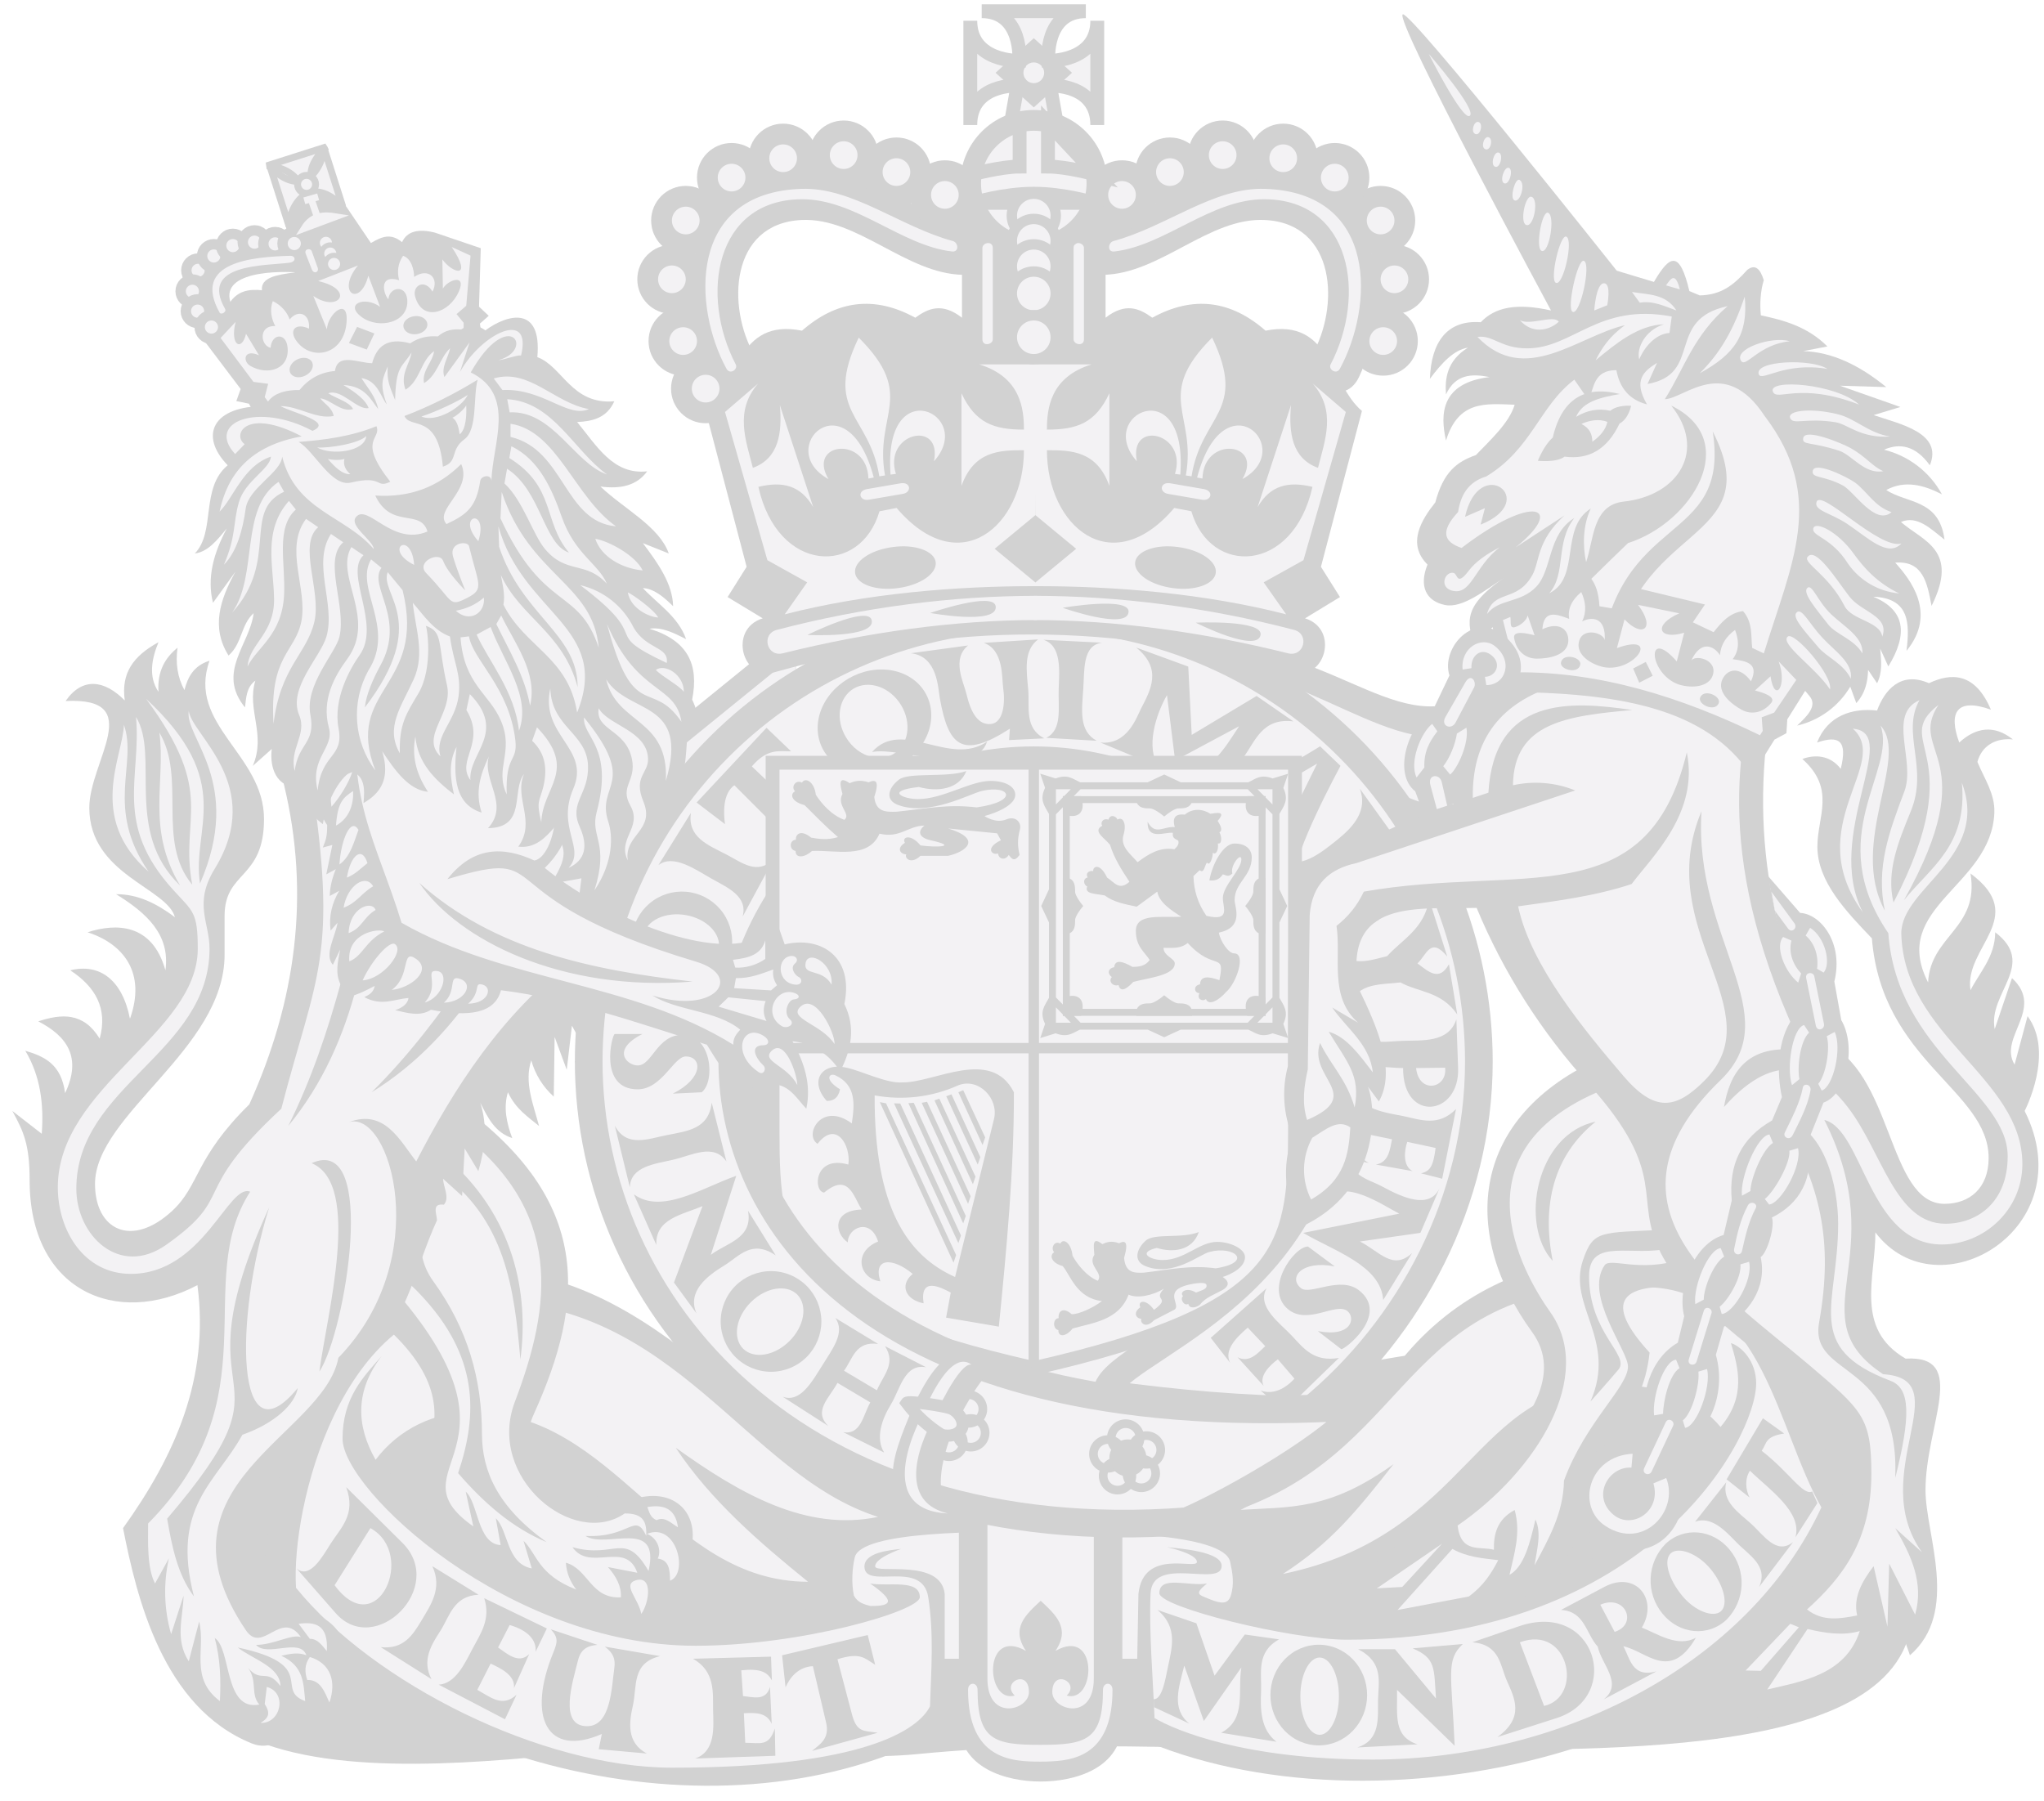 <svg width="143" height="126" viewBox="0 0 143 126" fill="none" xmlns="http://www.w3.org/2000/svg">
<g opacity="0.2" clip-path="url(#clip0)">
<path d="M72.446 44.414C66.193 44.425 60.103 46.404 55.038 50.071C49.974 53.738 46.192 58.906 44.23 64.843C42.269 70.78 42.225 77.184 44.108 83.146C45.99 89.109 49.701 94.328 54.716 98.062C41.44 95.642 30.052 91.152 19.681 95.787C9.733 100.228 9.322 118.769 18.592 122.048C25.393 124.444 36.031 123.077 42.796 122.411C49.888 121.721 57.584 123.379 64.216 122.726C75.774 121.588 86.242 122.605 97.618 122.472C111.305 122.314 133.343 123.452 133.803 112.851C134.408 98.704 123.54 93.451 112.043 93.524C106.355 93.548 99.445 94.589 92.922 95.775C97.245 91.679 100.239 86.381 101.518 80.565C102.797 74.749 102.302 68.683 100.097 63.152C97.892 57.621 94.078 52.878 89.148 49.538C84.219 46.197 78.4 44.412 72.446 44.414Z" fill="#1C1C1E"/>
<path d="M112.866 98.328C115.964 98.279 118.506 99.284 119.704 101.135C116.243 109.74 98.271 115.585 87.392 112.499L87.573 111.785C101.188 112.027 104.274 98.448 112.866 98.328ZM85.274 106.823C87.379 107.21 90.151 106.968 91.954 106.593C91.083 107.392 89.618 108.808 87.706 109.594C87.706 108.578 86.811 107.017 85.274 106.823ZM120.829 89.215C118.24 87.532 105.738 85.584 98.017 95.181C93.745 100.264 87.706 105.347 80.385 106.012C77.528 105.722 74.854 105.71 72.869 105.71C70.897 105.71 67.714 105.685 64.906 105.915C54.571 103.592 47.007 88.864 33.84 88.864C24.389 88.864 17.926 101.873 18.58 111.664C28.322 123.439 50.614 129.405 66.032 121.031C66.358 120.256 66.092 118.235 66.129 117.473H79.574L79.501 121.539C95.863 128.885 124.375 122.761 129.301 105.54C127.861 102.684 124.932 91.889 120.829 89.215ZM27.015 103.386C37.156 92.397 46.342 115.21 57.875 112.124C46.426 115.996 33.175 111.156 27.015 103.386ZM54.402 106.956C55.818 107.452 57.282 107.767 58.783 107.803C58.432 108.324 58.262 109.292 58.056 110.26L54.402 106.956Z" fill="#1C1C1E"/>
<path d="M59.799 108.965C59.618 109.74 59.557 110.769 59.739 111.64C60.017 112.148 60.453 112.245 60.889 112.366C62.547 112.39 62.522 111.943 60.876 110.793C62.099 111.023 64.35 110.454 64.35 111.749C64.35 112.717 56.06 115.15 48.666 115.15C35.559 115.15 23.965 104.221 23.965 100.664C23.965 97.783 25.442 96.319 26.7 94.879C24.849 97.299 24.897 99.72 26.277 102.14C27.075 101.072 28.119 100.212 29.319 99.633C30.52 99.054 31.843 98.772 33.175 98.812C43.026 98.812 46.729 110.672 56.532 110.672C53.155 107.937 49.706 104.972 47.274 101.293C51.812 104.548 56.423 107.174 61.433 106.134C52.199 103.205 47.286 91.042 33.901 91.042C23.832 91.042 20.347 105.528 20.71 111.095C26.132 117.776 37.883 123.681 47.032 123.681C60.513 123.681 64.265 120.995 65.064 119.385C65.148 116.844 65.342 114.327 64.943 111.761C64.531 109.074 60.55 111.253 60.477 109.643C60.441 108.639 62.159 108.469 63.043 108.372C63.043 108.372 61.203 109.002 61.227 109.595C61.239 110.151 65.826 109.014 66.092 111.519V116.057H79.562L79.647 111.519C79.985 108.312 83.713 109.849 83.737 109.292C83.749 108.699 81.643 108.251 81.643 108.251C82.527 108.348 85.468 108.554 85.468 109.558C85.468 111.108 80.627 108.772 80.494 111.495C80.373 114.048 80.675 117.667 80.772 120.208C82.236 121.08 87.101 123.113 96.045 123.113C109.187 123.113 122.306 116.505 127.425 105.468C124.315 99.974 123.359 90.534 115.589 90.074C97.945 89.009 99.53 101.027 86.605 105.65C90.345 105.42 92.959 105.698 97.497 102.442C94.883 105.758 93.128 107.937 89.752 110.127C102.882 107.404 103.015 96.876 112.866 96.876C116.291 96.876 118.857 98.013 120.37 99.841C122.173 97.723 121.616 95.702 121.096 93.971C121.87 94.225 122.863 95.266 122.863 96.791C122.863 100.651 115.323 114.726 94.229 114.726C90.284 114.726 81.111 112.451 81.111 111.471C81.111 110.188 83.217 111.023 84.439 110.793C83.519 111.555 83.858 111.567 84.608 111.882C85.492 112.245 85.903 112.221 86.097 111.676C86.375 110.817 86.23 110.055 86.061 109.268C85.613 107.247 76.827 107.162 72.869 107.162C68.912 107.162 60.247 107.09 59.799 108.965Z" fill="#C4BFC8"/>
<path d="M24.219 104.052L28.152 107.949C31.275 111.047 26.228 116.021 23.469 112.85L20.746 109.74C21.678 110.538 22.586 108.868 23.13 108.009C23.856 106.872 24.921 105.964 24.219 104.052ZM23.409 110.914C26.398 114.968 29.169 108.711 25.914 106.92L23.409 110.914Z" fill="#1C1C1E"/>
<path d="M30.246 109.583L33.477 111.58C31.735 111.665 31.468 113.068 30.815 114.097C30.173 115.089 29.496 116.166 30.186 117.486L26.64 115.247C28.225 115.416 28.866 114.412 29.459 113.431C30.125 112.306 30.972 111.144 30.246 109.583ZM33.877 111.822L38.258 113.94L37.471 115.573C37.544 114.787 36.987 114.085 35.656 113.698L34.845 115.271C35.426 115.658 36.273 116.481 37.023 115.731L35.958 118.115C36.067 117.183 34.954 116.699 34.324 116.396L33.392 118.236C34.324 118.744 35.147 119.495 36.14 118.575L35.329 120.293L30.694 117.873C31.868 117.8 32.521 116.384 33.054 115.368C33.623 114.291 34.349 113.298 33.877 111.822ZM38.536 114L41.803 115.089C41.114 115.138 40.63 115.38 40.436 116.179C40.061 117.691 39.056 120.777 41.077 120.777C42.747 120.777 42.784 118.066 42.977 116.723C43.074 116.058 42.893 115.646 42.312 115.21L46.184 115.876C44.188 116.348 44.575 117.982 44.284 119.301C44.018 120.475 43.8 121.915 45.252 122.689L41.888 122.387L42.106 121.322C38.282 122.992 36.842 120.16 38.717 115.61C38.996 114.92 39.081 114.581 38.536 114ZM48.484 116.058L53.942 115.912L54.002 117.57C53.688 117.002 53.216 116.723 51.86 116.868L51.981 118.672C52.683 118.732 53.579 119.047 53.869 118.03L53.99 120.62C53.627 119.761 52.744 119.845 52.042 119.87L52.139 121.939C53.203 121.939 53.784 122.23 54.208 120.935L54.244 122.847L48.629 123.04C50.105 122.532 49.912 120.765 49.888 119.616C49.875 118.405 50.033 116.941 48.484 116.058ZM54.716 115.816L54.958 118.054C55.261 117.365 55.854 116.626 56.87 116.578L57.778 120.451C58.105 121.673 57.306 122.072 56.81 122.508L61.409 121.237C60.453 121.08 59.932 121.261 59.593 119.906L58.589 116.094C60.198 115.586 60.489 116.021 61.227 116.481L60.707 114.4L54.716 115.816ZM80.978 112.645L83.7 113.577L84.971 117.244L87.089 114.363L89.485 114.702C87.876 115.598 88.275 117.038 88.227 118.333C88.166 119.64 88.202 121.019 89.304 121.867L85.431 121.237C87.234 120.293 86.569 118.321 86.847 116.663L84.221 120.414L82.853 116.542C82.466 118.079 81.933 119.567 83.204 120.596L80.735 119.446L80.711 118.889C81.304 118.926 81.534 117.461 81.679 116.784C81.958 115.38 82.478 113.903 80.978 112.645Z" fill="#1C1C1E"/>
<path d="M92.269 115.077C91.824 115.076 91.384 115.165 90.973 115.342C90.562 115.518 90.188 115.777 89.873 116.104C89.558 116.431 89.309 116.82 89.138 117.248C88.968 117.676 88.88 118.135 88.88 118.599C88.88 119.062 88.968 119.521 89.138 119.949C89.309 120.378 89.558 120.766 89.873 121.094C90.188 121.421 90.562 121.68 90.973 121.856C91.384 122.032 91.824 122.122 92.269 122.121C93.164 122.121 94.023 121.749 94.656 121.089C95.289 120.429 95.645 119.533 95.645 118.599C95.645 117.665 95.289 116.769 94.656 116.109C94.023 115.448 93.164 115.077 92.269 115.077ZM92.317 115.973C92.675 115.973 93.019 116.257 93.273 116.762C93.527 117.268 93.671 117.955 93.672 118.671C93.672 119.39 93.53 120.08 93.275 120.588C93.021 121.097 92.677 121.382 92.317 121.382C91.96 121.376 91.618 121.087 91.367 120.58C91.115 120.072 90.974 119.386 90.974 118.671C90.975 117.959 91.117 117.276 91.369 116.771C91.62 116.266 91.961 115.979 92.317 115.973Z" fill="#1C1C1E"/>
<path d="M95.016 115.392H97.594L100.462 118.841C100.316 116.699 100.462 116.021 98.828 115.331L102.338 115.029C101.139 116.178 101.551 117.062 101.769 122.145L97.739 118.236C97.763 120.063 97.472 121.479 99.167 122.048L94.955 122.266C96.613 121.745 96.383 120.148 96.408 118.962C96.432 117.679 96.831 116.324 95.016 115.392ZM103.003 114.908L106.246 113.794C111.62 111.931 113.556 118.708 108.909 120.208L104.758 121.54C106.682 120.16 105.956 118.805 105.424 117.606C104.939 116.505 104.939 115.065 103.003 114.908ZM108.025 119.361C110.809 118.72 109.768 113.637 106.331 114.908L108.025 119.361Z" fill="#1C1C1E"/>
<path d="M112.963 114.18C114.621 113.648 113.713 111.506 111.959 112.28L112.963 114.18ZM109.211 112.643L112.237 111.034C114.439 109.86 116.049 111.905 114.863 113.878C115.916 114.289 117.38 115.306 118.651 114.58C116.824 117.702 115.202 115.524 113.568 115.185C114.052 116.032 114.161 117.412 115.892 116.94L112.201 118.9C113.58 117.799 112.043 116.456 111.777 115.209C110.954 114.314 110.881 112.74 109.211 112.643Z" fill="#1C1C1E"/>
<path d="M116.509 108.033C115.881 108.68 115.514 109.535 115.479 110.435C115.443 111.335 115.741 112.217 116.315 112.911C117.501 114.363 119.51 114.544 120.805 113.31C121.435 112.665 121.804 111.811 121.842 110.911C121.88 110.011 121.584 109.128 121.011 108.433C119.825 106.981 117.804 106.799 116.509 108.033ZM116.884 108.687C117.405 108.191 118.772 108.675 119.692 109.8C120.599 110.914 120.926 112.233 120.406 112.729C119.885 113.213 118.566 112.741 117.659 111.616C116.739 110.49 116.364 109.183 116.884 108.687Z" fill="#1C1C1E"/>
<path d="M118.591 106.472L120.769 103.713C120.418 105.068 121.689 105.867 122.487 106.593C123.383 107.392 124.278 108.844 125.452 107.888L123.068 111.035C123.746 109.546 122.342 108.808 121.459 107.888C120.708 107.114 119.728 106.049 118.591 106.472ZM122.403 104.778L120.793 103.507L123.335 99.235L124.823 100.3C123.48 100.506 123.625 100.954 123.25 101.511C125.198 103.023 126.154 104.681 126.784 104.354L127.147 105.165L125.61 107.562C126.106 105.795 123.819 104.258 122.427 102.902C122.064 103.447 122.112 104.221 122.403 104.778Z" fill="#1C1C1E"/>
<path d="M37.654 58.452L55.685 43.809V51.796L37.654 68.739V58.452Z" fill="#1C1C1E"/>
<path d="M37.652 60.389L55.684 45.745V49.799L37.652 66.742V60.389Z" fill="#C4BFC8"/>
<path d="M103.911 47.923C98.477 52.486 93.721 45.2 84.669 45.2V51.191C93.89 51.614 96.504 60.872 103.911 57.544" fill="#1C1C1E"/>
<path d="M103.79 55.245C98.235 59.565 93.721 49.738 84.669 49.738V46.652C92.257 47.003 99.167 54.579 103.79 50.222V55.245Z" fill="#C4BFC8"/>
<path d="M96.129 98.207H78.037V122.23L72.772 124.408L67.629 122.109V94.637C67.629 88.586 88.868 86.892 96.129 98.207Z" fill="#C4BFC8"/>
<path d="M72.772 123.257C73.05 123.257 73.341 123.257 73.644 123.233C75.543 123.136 77.831 122.458 77.831 118.235C77.831 117.654 77.165 117.678 77.165 118.235C77.165 121.756 75.979 122.083 72.772 122.083C69.565 122.083 68.391 121.756 68.391 118.235C68.391 117.678 67.726 117.654 67.726 118.235C67.726 123.124 70.775 123.257 72.772 123.257ZM69.081 95.302V117.448C69.081 120.474 71.986 119.663 71.986 118.392C71.986 116.722 70.013 117.714 70.993 118.634C68.936 119.215 68.754 113.781 71.78 115.512C70.691 113.914 71.768 112.97 72.808 112.002C73.837 112.97 74.926 113.914 73.837 115.512C76.863 113.781 76.681 119.215 74.624 118.634C75.604 117.714 73.619 116.722 73.619 118.392C73.619 119.663 76.524 120.474 76.524 117.448V106.314H78.521V120.474C78.521 123.741 75.18 124.649 72.808 124.649C70.436 124.649 67.084 123.741 67.084 120.474V95.302C67.084 86.189 91.688 88.476 96.105 97.976H93.442C89.449 90.957 69.081 89.287 69.081 95.302Z" fill="#1C1C1E"/>
<path d="M51.231 74.305C51.226 68.71 53.444 63.343 57.396 59.384C61.349 55.425 66.712 53.198 72.306 53.193C77.901 53.188 83.268 55.406 87.227 59.358C91.186 63.311 93.413 68.674 93.418 74.269C93.418 91.127 77.226 94.479 77.431 97.553C82.26 98.206 87.028 98.642 91.7 98.654C98.658 92.942 103.463 83.974 103.463 74.269C103.458 66.01 100.173 58.092 94.33 52.256C88.487 46.42 80.565 43.144 72.306 43.148C64.048 43.153 56.13 46.438 50.293 52.282C44.457 58.124 41.181 66.046 41.186 74.305" fill="#C4BFC8"/>
<path d="M51.231 74.305C51.226 68.71 53.444 63.343 57.396 59.384C61.349 55.425 66.712 53.198 72.306 53.193C77.901 53.188 83.268 55.406 87.227 59.358C91.186 63.311 93.413 68.674 93.418 74.269C93.418 91.127 77.226 94.479 77.431 97.553C82.26 98.206 87.028 98.642 91.7 98.654C98.658 92.942 103.463 83.974 103.463 74.269C103.458 66.01 100.173 58.092 94.33 52.256C88.487 46.42 80.565 43.144 72.306 43.148C64.048 43.153 56.13 46.438 50.293 52.282C44.457 58.124 41.181 66.046 41.186 74.305" stroke="#1C1C1E" stroke-width="1.936"/>
<path d="M49.718 68.786C49.337 69.049 48.908 69.235 48.456 69.332C48.004 69.43 47.537 69.437 47.081 69.354C46.626 69.27 46.192 69.099 45.803 68.847C45.415 68.596 45.079 68.271 44.816 67.89C44.289 67.123 44.087 66.177 44.254 65.261C44.422 64.344 44.946 63.532 45.712 63.001C46.48 62.473 47.425 62.271 48.342 62.439C49.258 62.607 50.07 63.131 50.601 63.897C51.13 64.663 51.334 65.607 51.169 66.523C51.003 67.44 50.481 68.253 49.718 68.786ZM49.5 67.467C49.932 67.198 50.209 66.818 50.286 66.39C50.376 65.888 50.185 65.358 49.757 64.916C49.328 64.474 48.696 64.155 47.999 64.03C47.305 63.905 46.602 63.982 46.044 64.245C45.487 64.508 45.119 64.935 45.022 65.433C44.975 65.683 44.998 65.942 45.088 66.196C45.177 66.45 45.333 66.694 45.545 66.914C45.758 67.135 46.023 67.327 46.326 67.48C46.629 67.633 46.963 67.743 47.309 67.805C47.705 67.877 48.107 67.884 48.486 67.826C48.865 67.767 49.212 67.644 49.5 67.467ZM54.123 60.121L51.957 64.126C52.332 62.699 50.892 62.105 49.778 61.476C48.629 60.823 47.092 59.733 46.063 60.532L48.338 56.877C48.084 58.572 49.512 59.116 50.831 59.794C51.957 60.387 52.985 61.234 54.123 60.121ZM48.737 56.151L50.722 57.664C50.613 56.914 50.553 55.522 51.376 54.941L54.195 57.761C55.127 58.632 54.655 59.383 54.45 60.012L57.693 56.514C56.809 56.889 56.446 57.313 55.454 56.345L52.598 53.622C53.699 52.351 54.474 52.569 55.345 52.569L53.627 50.923L48.737 56.151ZM59.968 54.082C58.965 53.904 58.131 53.355 57.647 52.556C57.164 51.758 57.072 50.774 57.39 49.822C57.549 49.35 57.805 48.9 58.142 48.498C58.48 48.096 58.892 47.749 59.356 47.478C59.821 47.208 60.327 47.017 60.847 46.919C61.368 46.821 61.891 46.816 62.389 46.905C63.391 47.084 64.226 47.632 64.709 48.431C65.192 49.23 65.285 50.213 64.966 51.165C64.807 51.637 64.552 52.087 64.214 52.489C63.877 52.892 63.464 53.238 63 53.509C62.536 53.78 62.029 53.97 61.509 54.068C60.989 54.166 60.465 54.171 59.968 54.082ZM61.009 52.968C61.54 53.087 62.064 53.014 62.497 52.763C62.751 52.614 62.967 52.407 63.132 52.154C63.296 51.901 63.407 51.607 63.458 51.289C63.508 50.971 63.498 50.635 63.426 50.3C63.355 49.965 63.224 49.638 63.042 49.338C62.861 49.037 62.631 48.768 62.366 48.547C62.102 48.326 61.807 48.156 61.499 48.048C61.191 47.941 60.876 47.896 60.572 47.918C60.267 47.94 59.98 48.028 59.726 48.176C59.216 48.48 58.873 49.011 58.773 49.653C58.673 50.295 58.825 50.996 59.194 51.601C59.402 51.946 59.673 52.249 59.987 52.486C60.302 52.722 60.651 52.888 61.009 52.968Z" fill="#1C1C1E"/>
<path d="M61.009 52.616C63.127 50.22 66.431 53.693 69.057 51.89C68.21 54.456 63.006 52.217 61.009 52.616Z" fill="#1C1C1E"/>
<path d="M63.72 45.706L67.725 45.162C66.564 46.118 67.411 47.715 67.605 48.526C67.919 49.87 68.427 50.741 69.323 50.656C70.206 50.571 70.34 49.156 70.182 48.127C70.085 47.461 70.231 45.464 68.827 44.98L72.627 44.738C71.586 45.525 71.816 46.929 71.937 48.272C72.034 49.482 71.659 50.947 73.062 51.661L70.594 51.782L70.654 50.983C67.278 53.161 66.346 52.169 65.753 48.865C65.62 48.127 65.596 45.912 63.72 45.706ZM77.105 44.968L72.99 44.763C74.285 45.162 74.115 46.917 74.067 48.187C74.019 49.507 74.345 51.056 73.196 51.624L76.729 51.83C75.459 51.152 75.689 49.676 75.785 48.199C75.882 46.929 75.701 45.138 77.105 44.968ZM79.489 45.307L83.131 46.638L83.373 51.419L87.912 48.696L90.489 50.475C88.299 50.196 87.815 51.891 87.004 52.968C86.338 53.863 84.983 55.219 85.818 56.332L82.345 54.202C84.547 54.396 85.709 52.29 86.689 50.813L82.212 53.21L81.643 48.635C80.856 50.003 80.13 52.326 81.074 53.657L76.984 51.951C78.871 52.145 79.513 50.196 79.827 49.579C80.481 48.308 81.352 46.808 79.489 45.307Z" fill="#1C1C1E"/>
<path d="M90.937 55.885L92.147 53.428L89.824 54.783L90.937 55.885ZM88.88 55.316C87.73 55.836 86.762 56.272 87.573 57.845L84.462 55.485C86.217 56.127 92.353 52.218 92.353 52.218L93.781 53.585C93.781 53.585 90.296 60.023 90.695 61.209L88.214 58.366C89.46 59.031 89.872 58.099 90.453 56.962L88.88 55.316Z" fill="#1C1C1E"/>
<path d="M95.136 55.184C95.693 56.684 94.737 57.81 93.563 58.754C92.317 59.758 90.937 60.847 89.63 60.061L93.66 66.172L96.504 64.321C93.866 64.756 93.188 63.147 92.268 61.816C94.531 60.036 96.141 57.834 97.835 58.935L95.136 55.184ZM101.369 67.467L101.95 70.977C100.824 69.343 99.239 69.44 97.981 68.738C96.746 68.895 94.882 68.738 94.531 70.311L93.479 66.475C94.592 67.697 95.826 67.189 97.049 66.898C98.053 65.761 99.687 64.974 99.977 62.905L101.248 66.922C100.074 65.507 99.808 66.814 99.166 67.407C99.953 67.987 100.679 68.701 101.369 67.467ZM101.889 71.316L102.01 74.716C102.144 78.081 98.138 78.589 98.162 74.728C96.722 74.728 95.427 74.22 94.689 75.854L94.592 71.642C95.512 73.252 96.782 72.865 98.077 72.828C99.457 72.768 101.345 72.998 101.889 71.316ZM99.07 74.728C99.263 76.568 101.272 76.18 101.103 74.704L99.07 74.728Z" fill="#1C1C1E"/>
<path d="M101.865 77.596L100.897 82.473L99.421 82.098C100.062 81.928 100.268 81.614 100.437 80.319L98.452 79.895C98.235 80.537 98.138 81.589 98.828 81.94L96.25 81.481C97.182 81.335 97.242 80.379 97.387 79.714L95.439 79.314C95.197 80.307 94.87 80.912 95.766 81.372L93.842 80.972L94.834 76.144C94.979 77.632 97.049 77.862 98.186 78.092C99.384 78.346 100.631 78.854 101.865 77.596Z" fill="#1C1C1E"/>
<path d="M96.77 90.956L98.791 87.676C97.436 88.923 96.528 87.567 95.136 86.865L99.372 86.26L100.703 83.162C99.977 84.627 98.126 83.792 96.698 83.017C95.633 82.448 94.35 82.327 94.144 80.318L92.764 83.937C94.023 82.4 96.698 84.312 97.896 84.917L91.167 86.26C93.345 87.543 96.601 88.536 96.77 90.956ZM93.382 88.608C91.034 88.148 90.114 89.419 91.022 90.133C91.663 90.641 93.769 89.237 95.088 90.29C97.254 92.009 93.975 94.514 93.829 94.393L92.196 93.134C94.592 93.594 94.846 92.19 94.265 91.731C93.466 91.089 91.469 92.759 90.09 91.585C88.432 90.169 90.513 87.229 91.506 87.216L93.382 88.608Z" fill="#1C1C1E"/>
<path d="M93.672 95.01L89.836 98.737L88.19 97.285C88.807 97.527 89.678 97.418 90.562 96.462L89.4 95.107C88.856 95.506 88.045 96.281 88.408 96.97L86.58 94.962C87.415 95.397 88.02 94.647 88.517 94.187L87.294 92.892C86.52 93.558 85.6 94.453 86.06 95.349L84.705 93.606L88.614 90.133C87.875 91.428 89.594 92.614 90.38 93.461C91.215 94.356 91.93 95.312 93.672 95.01Z" fill="#1C1C1E"/>
<path d="M90.599 53.368V79.266C90.599 87.459 89.86 91.743 72.325 95.725C54.789 91.743 54.05 87.459 54.05 79.266V53.368H90.599Z" fill="#C4BFC8" stroke="#1C1C1E" stroke-width="0.968"/>
<path d="M72.325 95.725V53.368M90.599 73.336H54.05H90.599Z" stroke="#1C1C1E" stroke-width="0.726"/>
<path d="M67.387 76.278L67.048 76.423L68.742 80.114L68.924 79.582L67.387 76.278ZM66.564 76.568L66.201 76.702L68.403 81.482L68.585 80.962L66.564 76.568ZM65.717 76.871L65.378 76.992L68.065 82.862L68.246 82.329L65.717 76.871ZM64.858 77.089L64.482 77.161L67.726 84.229L67.907 83.697L64.858 77.089ZM62.982 77.21L62.546 77.198L67.048 86.976L67.23 86.444L62.982 77.21ZM61.989 77.198L61.554 77.113L66.709 88.344L66.891 87.811L61.989 77.198ZM63.926 77.161L63.551 77.186L67.387 85.597L67.568 85.076L63.926 77.161ZM69.88 92.821L66.189 92.192L66.516 90.437C65.777 90.05 64.337 89.312 64.615 91.188C63.417 90.97 62.873 89.953 63.853 89.13C62.425 87.944 61.058 88.005 61.59 89.651C60.114 89.481 59.642 87.593 61.433 86.867C60.9 85.173 59.303 85.887 59.315 86.928C58.383 86.298 58.202 84.689 60.283 84.628C59.702 83.697 59.363 82.026 57.657 83.442C56.87 83.358 56.955 80.792 59.351 81.482C59.545 80.163 58.504 78.335 57.197 80.03C56.217 79.424 57.463 77.028 59.593 78.602C59.799 77.234 59.896 75.927 58.468 75.249C58.032 75.031 57.608 75.504 58.77 76.218C58.637 76.847 58.286 77.04 57.838 77.028C56.592 75.637 57.475 74.305 59.23 74.705C60.186 74.898 62.062 75.83 63.127 75.733C65.366 75.77 69.335 73.252 70.933 76.423C70.945 81.893 70.424 87.351 69.88 92.821ZM66.818 89.348L69.541 78.299C69.892 76.871 68.476 75.37 67.036 75.939C65.205 76.763 63.165 77.008 61.191 76.641C61.154 84.471 63.478 87.86 66.818 89.348Z" fill="#1C1C1E"/>
<path d="M89.267 62.275L89.788 63.388L89.267 64.49V62.275ZM73.632 62.275L73.111 63.388L73.632 64.49V62.275ZM82.551 71.799L81.449 72.307L80.348 71.799H82.551ZM82.551 54.977L81.449 54.457L80.348 54.977H82.551ZM87.391 71.799C88.009 72.078 88.226 72.368 89.025 72.041L89.739 72.259L89.521 71.618C89.945 70.819 89.606 70.492 89.267 69.887L87.391 71.799ZM75.495 71.799C74.89 72.078 74.66 72.368 73.861 72.041L73.159 72.259L73.377 71.618C72.942 70.819 73.293 70.492 73.632 69.887L75.495 71.799ZM87.391 54.977C88.009 54.687 88.226 54.397 89.025 54.723L89.739 54.505L89.521 55.147C89.945 55.946 89.606 56.272 89.267 56.877L87.391 54.977ZM75.495 54.977C74.89 54.687 74.66 54.397 73.861 54.723L73.159 54.505L73.377 55.147C72.942 55.946 73.293 56.272 73.632 56.877L75.495 54.977ZM89.267 54.977H73.632V71.799H89.267V54.977ZM88.299 55.946H74.6V70.831H88.299V55.946Z" stroke="#1C1C1E" stroke-width="0.484"/>
<path d="M88.299 69.985C87.621 69.803 87.234 69.96 87.452 70.832H88.299V69.985ZM74.6 69.985C75.265 69.803 75.653 69.96 75.447 70.832H74.6V69.985ZM88.299 56.793C87.621 56.963 87.234 56.806 87.452 55.946H88.299V56.793ZM74.6 56.793C75.265 56.963 75.653 56.806 75.447 55.946H74.6V56.793ZM88.299 65.095C87.936 65.095 87.924 64.72 87.924 64.357C87.924 63.994 87.428 63.389 87.428 63.389C87.428 63.389 87.924 62.772 87.924 62.409C87.924 62.046 87.936 61.67 88.299 61.67V65.095ZM74.6 65.095C74.963 65.095 74.975 64.72 74.975 64.357C74.975 63.994 75.471 63.389 75.471 63.389C75.471 63.389 74.975 62.772 74.975 62.409C74.975 62.046 74.963 61.67 74.6 61.67V65.095ZM83.156 70.832C83.156 70.457 82.793 70.444 82.418 70.444C82.054 70.444 81.449 69.948 81.449 69.948C81.449 69.948 80.832 70.444 80.469 70.444C80.106 70.444 79.743 70.457 79.743 70.832H83.156ZM83.156 55.946C83.156 56.309 82.793 56.321 82.418 56.321C82.054 56.321 81.449 56.818 81.449 56.818C81.449 56.818 80.832 56.321 80.469 56.321C80.106 56.321 79.743 56.309 79.743 55.946" fill="#1C1C1E"/>
<path d="M83.156 55.946C83.156 56.309 82.793 56.321 82.418 56.321C82.054 56.321 81.449 56.818 81.449 56.818C81.449 56.818 80.832 56.321 80.469 56.321C80.106 56.321 79.743 56.309 79.743 55.946M88.299 69.985C87.621 69.803 87.234 69.96 87.452 70.832H88.299V69.985ZM74.6 69.985C75.265 69.803 75.653 69.96 75.447 70.832H74.6V69.985ZM88.299 56.793C87.621 56.963 87.234 56.806 87.452 55.946H88.299V56.793ZM74.6 56.793C75.265 56.963 75.653 56.806 75.447 55.946H74.6V56.793ZM88.299 65.095C87.936 65.095 87.924 64.72 87.924 64.357C87.924 63.994 87.428 63.389 87.428 63.389C87.428 63.389 87.924 62.772 87.924 62.409C87.924 62.046 87.936 61.67 88.299 61.67V65.095ZM74.6 65.095C74.963 65.095 74.975 64.72 74.975 64.357C74.975 63.994 75.471 63.389 75.471 63.389C75.471 63.389 74.975 62.772 74.975 62.409C74.975 62.046 74.963 61.67 74.6 61.67V65.095ZM83.156 70.832C83.156 70.457 82.793 70.444 82.418 70.444C82.054 70.444 81.449 69.948 81.449 69.948C81.449 69.948 80.832 70.444 80.469 70.444C80.106 70.444 79.743 70.457 79.743 70.832H83.156Z" stroke="#1C1C1E" stroke-width="0.484"/>
<path d="M76.488 60.945C76.427 60.678 76.911 60.279 77.456 61.404C77.952 61.719 78.291 62.348 79.017 61.695C78.46 60.86 77.94 60.025 77.662 59.117C77.323 58.657 76.391 58.161 77.117 57.774C76.972 57.592 77.129 57.217 77.553 57.35C77.662 56.915 78.146 57.133 78.17 57.35C78.557 57.096 78.823 57.629 78.618 58.355C78.327 59.226 79.078 59.734 79.586 60.327C80.36 59.746 81.147 59.25 82.163 59.42C82.345 59.25 82.514 59.069 82.43 58.815C82.212 58.681 82.006 58.657 82.055 58.27C81.498 58.197 80.239 58.827 80.288 57.496C80.808 58.5 81.437 57.786 82.188 57.871C82.127 57.629 81.909 56.878 82.89 56.999C83.422 56.539 84.148 56.588 84.681 56.939C85.54 56.782 85.612 56.939 85.189 57.435C85.346 57.677 85.588 58.101 85.31 58.234C85.492 58.536 85.492 59.105 85.201 59.008C85.274 59.468 85.068 59.855 84.85 59.662C84.85 59.989 84.644 60.642 84.439 60.352C84.281 60.533 84.245 61.162 83.93 60.884L83.495 61.296C83.519 62.276 83.797 63.22 84.402 64.079C86.121 64.49 85.552 63.498 85.552 62.833C85.552 61.973 86.847 60.848 86.847 60.134C86.847 59.577 86.036 60.582 86.218 61.114C85.927 61.404 85.758 61.223 85.552 61.175C85.286 61.586 84.947 61.634 84.608 61.598C84.826 60.388 85.6 59.02 86.363 59.02C87.186 59.02 87.573 59.444 87.573 59.989C87.573 61.32 86.375 61.743 86.375 62.978C86.375 63.45 87.065 64.878 85.274 65.253C85.371 65.858 85.951 66.705 86.339 66.705C87.21 66.705 86.496 68.811 85.77 69.416C85.371 69.888 84.584 70.445 84.366 69.9C84.136 70.106 83.7 69.9 83.918 69.489C83.543 69.489 83.458 68.956 83.955 68.871C83.979 68.303 84.475 68.278 85.31 68.581C85.734 66.524 84.947 68.012 83.095 65.979C82.575 66.391 82.055 66.318 81.401 66.318C81.401 66.887 82.188 67.056 82.188 67.407C82.188 68.254 80.36 68.412 79.283 68.702C78.944 69.065 78.412 69.549 78.254 68.92C77.867 69.053 77.516 68.654 77.783 68.363C77.468 68.145 77.492 67.758 77.952 67.673C78 67.117 78.533 67.25 79.223 67.649C79.683 67.649 80.13 67.601 80.433 67.165C80.034 66.56 79.465 66.209 79.465 65.132C79.465 63.861 81.292 64.224 82.647 64.139C81.909 63.68 81.086 63.123 80.965 62.385L79.525 63.438C78.739 63.268 77.928 63.135 77.286 62.651C76.609 62.518 75.846 62.554 76.064 62.022C75.822 61.937 75.713 61.477 76.1 61.392C75.931 61.15 76.125 60.896 76.488 60.945Z" fill="#1C1C1E"/>
<path d="M67.605 53.949C67.084 55.256 65.572 55.414 64.277 55.063C61.856 55.341 63.212 55.91 64.216 55.91C65.971 55.91 67.871 54.639 69.299 54.639C70.34 54.639 71.029 55.038 71.029 55.607C71.029 56.551 68.875 57.096 68.875 57.096C68.875 57.096 69.638 57.64 70.388 57.338C71.09 57.047 71.477 57.58 71.356 58.028C71.175 58.705 71.187 59.214 71.332 59.819C70.945 60.339 70.787 60.085 70.57 59.819C70.352 60.194 69.88 60.157 69.819 59.71C69.432 59.879 68.863 59.347 70.025 58.79L69.759 58.306L66.334 57.967C68.791 58.717 67.532 59.613 66.334 59.879H64.398C63.72 60.521 63.26 60.024 63.405 59.782C62.97 59.758 62.703 59.347 63.308 58.971C63.066 58.536 63.732 58.33 64.398 59.153C65.535 59.31 67.121 59.238 65.1 58.79C64.252 58.596 64.192 58.149 64.676 57.761C63.502 57.785 62.97 58.669 61.529 58.33C60.755 60.145 58.431 59.456 56.81 59.54C56.338 59.976 55.66 60.109 55.66 59.54C55.188 59.456 55.224 58.766 55.684 58.754C55.636 58.403 55.999 57.991 56.749 58.608C57.318 58.705 57.887 58.79 58.625 58.572C57.717 57.785 56.894 56.938 56.289 56.333C55.309 56.079 55.273 55.535 55.624 55.365C55.309 55.063 55.672 54.518 56.108 54.76C56.326 54.361 56.967 54.675 57.076 55.607C57.451 56.2 58.165 57.035 59.073 57.362C59.581 56.95 58.492 56.382 58.94 55.547C58.782 54.966 58.601 54.215 59.436 54.796C59.799 54.651 60.174 54.542 60.767 54.736C61.239 54.53 61.554 54.578 61.166 55.764C61.275 56.83 61.989 56.817 62.74 56.793C64.833 56.575 66.298 56.249 68.331 56.491C71.356 56.067 70.654 54.881 68.694 55.341C67.907 55.51 65.051 57.12 62.861 56.333C61.905 55.995 62.11 55.159 62.885 54.554C63.55 54.01 66.273 54.433 67.605 53.949Z" fill="#1C1C1E"/>
<path d="M83.87 86.201C83.422 87.508 82.079 87.665 80.929 87.315C79.561 87.629 80.445 88.162 81.341 88.162C82.889 88.162 83.894 86.891 85.153 86.891C86.072 86.891 87.101 87.375 87.101 87.956C87.101 88.888 85.54 89.348 85.54 89.348C86.097 89.711 85.915 90.037 85.54 90.255C84.995 90.558 84.33 90.776 83.954 91.284C83.7 91.49 83.216 91.611 83.132 91.224C82.865 91.417 82.514 90.897 82.769 90.679C82.49 90.437 82.974 90.013 83.676 90.437C84.015 90.292 84.499 90.207 84.402 89.892C84.342 89.638 83.313 89.82 82.841 89.977C81.449 90.449 82.672 91.369 82.139 91.647L80.735 92.373C80.142 93.015 79.731 92.518 79.852 92.276C79.477 92.252 79.247 91.841 79.779 91.466C79.561 91.03 80.154 90.824 80.735 91.647C81.994 90.715 80.59 91.042 81.437 90.159C80.614 90.667 79.537 90.86 78.956 90.582C78.279 92.397 76.415 92.555 75.035 92.954C74.648 93.475 74.043 93.632 74.043 93.063C73.632 92.978 73.656 92.24 74.067 92.228C74.007 91.817 74.321 91.381 74.975 91.95C75.459 91.974 76.512 91.49 77.093 91.03C75.314 90.836 74.878 89.19 74.346 88.585C73.474 88.331 73.438 87.787 73.753 87.617C73.474 87.315 73.789 86.77 74.176 87.012C74.37 86.613 74.939 86.927 75.035 87.859C75.362 88.452 76.004 89.287 76.802 89.614C77.238 89.057 76.052 88.561 76.56 87.799C76.524 87.181 76.379 86.467 77.117 87.048C77.432 86.903 77.77 86.794 78.291 86.988C78.702 86.782 78.981 86.831 78.642 88.016C78.739 89.081 79.368 89.069 80.021 89.045C81.885 88.827 83.265 88.501 85.056 88.743C87.73 88.319 86.351 87.133 84.62 87.593C83.918 87.762 82.067 89.372 80.13 88.585C79.295 88.246 79.477 87.411 80.154 86.806C80.748 86.262 82.696 86.685 83.87 86.201Z" fill="#1C1C1E"/>
<path d="M67.302 14.727V22.23C65.922 21.153 64.942 21.564 64.034 22.23C61.142 20.644 58.516 21.032 56.108 23.137C51.545 22.23 51.606 26.865 49.367 28.753L52.235 39.657L50.904 41.775L53.361 43.263C50.916 44.025 51.957 47.668 54.171 47.039C66.854 43.469 77.613 43.553 90.477 47.039C92.692 47.644 93.733 44.025 91.3 43.263L93.745 41.775L92.414 39.657L95.282 28.753C93.043 26.865 93.103 22.23 88.541 23.137C86.133 21.032 83.507 20.644 80.614 22.23C79.707 21.564 78.726 21.153 77.347 22.23V14.727H67.302Z" fill="#1C1C1E"/>
<path d="M70.727 8.603L71.187 5.989C71.187 5.989 67.883 5.832 67.883 8.748V1.451C67.883 4.355 71.308 4.258 71.308 4.258C71.308 4.258 71.586 0.785 68.682 0.785H75.967C73.063 0.785 73.341 4.258 73.341 4.258C73.341 4.258 76.766 4.355 76.766 1.451V8.748C76.766 5.832 73.462 5.989 73.462 5.989L73.922 8.603" fill="#C4BFC8"/>
<path d="M70.727 8.603L71.187 5.989C71.187 5.989 67.883 5.832 67.883 8.748V1.451C67.883 4.355 71.308 4.258 71.308 4.258C71.308 4.258 71.586 0.785 68.682 0.785H75.967C73.063 0.785 73.341 4.258 73.341 4.258C73.341 4.258 76.766 4.355 76.766 1.451V8.748C76.766 5.832 73.462 5.989 73.462 5.989L73.922 8.603" stroke="#1C1C1E" stroke-width="0.968"/>
<path d="M72.324 2.673L69.65 5.093L72.324 7.514L74.999 5.093L72.324 2.673ZM72.324 4.367C72.42 4.367 72.514 4.386 72.602 4.422C72.69 4.459 72.77 4.512 72.838 4.58C72.905 4.647 72.959 4.727 72.995 4.815C73.032 4.903 73.051 4.998 73.051 5.093C73.051 5.189 73.032 5.283 72.995 5.371C72.959 5.459 72.905 5.539 72.838 5.607C72.77 5.674 72.69 5.728 72.602 5.764C72.514 5.801 72.42 5.819 72.324 5.819C72.132 5.819 71.947 5.743 71.811 5.607C71.675 5.471 71.598 5.286 71.598 5.093C71.598 4.901 71.675 4.716 71.811 4.58C71.947 4.444 72.132 4.367 72.324 4.367Z" fill="#1C1C1E"/>
<path d="M56.059 11.762C47.77 12.174 47.056 21.238 49.488 26.381C50.614 28.765 53.772 26.575 52.804 24.905C50.819 21.48 51.073 15.647 56.059 15.393C59.98 15.187 63.381 19.157 67.375 19.229C70.013 19.278 68.694 15.937 66.83 15.429C63.127 14.413 59.617 11.581 56.059 11.762Z" fill="#1C1C1E"/>
<path d="M88.504 11.762C96.794 12.174 97.508 21.238 95.076 26.381C93.95 28.765 90.792 26.575 91.76 24.905C93.745 21.48 93.491 15.647 88.504 15.393C84.584 15.187 81.183 19.157 77.189 19.229C74.551 19.278 75.87 15.937 77.734 15.429C81.437 14.413 84.947 11.581 88.504 11.762Z" fill="#1C1C1E"/>
<path d="M49.367 28.886C50.303 28.886 51.061 28.127 51.061 27.191C51.061 26.256 50.303 25.497 49.367 25.497C48.431 25.497 47.673 26.256 47.673 27.191C47.673 28.127 48.431 28.886 49.367 28.886Z" fill="#C4BFC8" stroke="#1C1C1E" stroke-width="1.452"/>
<path d="M47.794 25.558C48.729 25.558 49.488 24.799 49.488 23.863C49.488 22.927 48.729 22.169 47.794 22.169C46.858 22.169 46.099 22.927 46.099 23.863C46.099 24.799 46.858 25.558 47.794 25.558Z" fill="#C4BFC8" stroke="#1C1C1E" stroke-width="1.452"/>
<path d="M96.77 25.558C95.835 25.558 95.076 24.799 95.076 23.863C95.076 22.927 95.835 22.169 96.77 22.169C97.706 22.169 98.465 22.927 98.465 23.863C98.465 24.799 97.706 25.558 96.77 25.558Z" fill="#C4BFC8" stroke="#1C1C1E" stroke-width="1.452"/>
<path d="M47.007 21.237C47.943 21.237 48.701 20.479 48.701 19.543C48.701 18.607 47.943 17.849 47.007 17.849C46.071 17.849 45.313 18.607 45.313 19.543C45.313 20.479 46.071 21.237 47.007 21.237Z" fill="#C4BFC8" stroke="#1C1C1E" stroke-width="1.452"/>
<path d="M97.557 21.237C96.621 21.237 95.863 20.479 95.863 19.543C95.863 18.607 96.621 17.849 97.557 17.849C98.493 17.849 99.251 18.607 99.251 19.543C99.251 20.479 98.493 21.237 97.557 21.237Z" fill="#C4BFC8" stroke="#1C1C1E" stroke-width="1.452"/>
<path d="M47.975 17.123C48.911 17.123 49.67 16.364 49.67 15.429C49.67 14.493 48.911 13.734 47.975 13.734C47.04 13.734 46.281 14.493 46.281 15.429C46.281 16.364 47.04 17.123 47.975 17.123Z" fill="#C4BFC8" stroke="#1C1C1E" stroke-width="1.452"/>
<path d="M96.589 17.123C95.653 17.123 94.895 16.364 94.895 15.429C94.895 14.493 95.653 13.734 96.589 13.734C97.525 13.734 98.283 14.493 98.283 15.429C98.283 16.364 97.525 17.123 96.589 17.123Z" fill="#C4BFC8" stroke="#1C1C1E" stroke-width="1.452"/>
<path d="M51.182 14.121C52.118 14.121 52.877 13.362 52.877 12.427C52.877 11.491 52.118 10.732 51.182 10.732C50.247 10.732 49.488 11.491 49.488 12.427C49.488 13.362 50.247 14.121 51.182 14.121Z" fill="#C4BFC8" stroke="#1C1C1E" stroke-width="1.452"/>
<path d="M93.382 14.121C92.446 14.121 91.687 13.362 91.687 12.427C91.687 11.491 92.446 10.732 93.382 10.732C94.317 10.732 95.076 11.491 95.076 12.427C95.076 13.362 94.317 14.121 93.382 14.121Z" fill="#C4BFC8" stroke="#1C1C1E" stroke-width="1.452"/>
<path d="M54.788 12.767C55.724 12.767 56.483 12.008 56.483 11.072C56.483 10.136 55.724 9.378 54.788 9.378C53.853 9.378 53.094 10.136 53.094 11.072C53.094 12.008 53.853 12.767 54.788 12.767Z" fill="#C4BFC8" stroke="#1C1C1E" stroke-width="1.452"/>
<path d="M89.775 12.767C88.84 12.767 88.081 12.008 88.081 11.072C88.081 10.136 88.84 9.378 89.775 9.378C90.711 9.378 91.47 10.136 91.47 11.072C91.47 12.008 90.711 12.767 89.775 12.767Z" fill="#C4BFC8" stroke="#1C1C1E" stroke-width="1.452"/>
<path d="M59.024 12.548C59.96 12.548 60.719 11.789 60.719 10.854C60.719 9.918 59.96 9.159 59.024 9.159C58.089 9.159 57.33 9.918 57.33 10.854C57.33 11.789 58.089 12.548 59.024 12.548Z" fill="#C4BFC8" stroke="#1C1C1E" stroke-width="1.452"/>
<path d="M85.54 12.548C84.604 12.548 83.846 11.789 83.846 10.854C83.846 9.918 84.604 9.159 85.54 9.159C86.476 9.159 87.234 9.918 87.234 10.854C87.234 11.789 86.476 12.548 85.54 12.548Z" fill="#C4BFC8" stroke="#1C1C1E" stroke-width="1.452"/>
<path d="M62.715 13.734C63.651 13.734 64.41 12.976 64.41 12.04C64.41 11.104 63.651 10.346 62.715 10.346C61.78 10.346 61.021 11.104 61.021 12.04C61.021 12.976 61.78 13.734 62.715 13.734Z" fill="#C4BFC8" stroke="#1C1C1E" stroke-width="1.452"/>
<path d="M81.848 13.734C80.913 13.734 80.154 12.976 80.154 12.04C80.154 11.104 80.913 10.346 81.848 10.346C82.784 10.346 83.543 11.104 83.543 12.04C83.543 12.976 82.784 13.734 81.848 13.734Z" fill="#C4BFC8" stroke="#1C1C1E" stroke-width="1.452"/>
<path d="M66.104 15.331C67.04 15.331 67.798 14.572 67.798 13.637C67.798 12.701 67.04 11.942 66.104 11.942C65.168 11.942 64.41 12.701 64.41 13.637C64.41 14.572 65.168 15.331 66.104 15.331Z" fill="#C4BFC8" stroke="#1C1C1E" stroke-width="1.452"/>
<path d="M78.496 15.331C79.432 15.331 80.191 14.572 80.191 13.637C80.191 12.701 79.432 11.942 78.496 11.942C77.561 11.942 76.802 12.701 76.802 13.637C76.802 14.572 77.561 15.331 78.496 15.331Z" fill="#C4BFC8" stroke="#1C1C1E" stroke-width="1.452"/>
<path d="M56.059 13.214C48.084 13.48 48.483 21.503 50.819 25.788C51.061 26.259 51.654 25.836 51.473 25.497C48.943 20.644 50.033 14 56.059 13.94C59.823 13.903 63.042 17.183 66.6 17.595C67.121 17.655 67.048 16.977 66.673 16.868C62.982 15.876 59.642 13.081 56.059 13.214ZM68.73 17.352V23.742C68.73 24.263 69.456 24.117 69.456 23.742V17.352C69.456 16.82 68.73 16.965 68.73 17.352Z" fill="#C4BFC8"/>
<path d="M88.505 13.214C96.48 13.48 96.08 21.503 93.745 25.788C93.503 26.259 92.91 25.836 93.091 25.497C95.621 20.644 94.531 14 88.505 13.94C84.741 13.903 81.522 17.183 77.964 17.595C77.443 17.655 77.516 16.977 77.891 16.868C81.582 15.876 84.922 13.081 88.505 13.214ZM75.834 17.352V23.742C75.834 24.263 75.108 24.117 75.108 23.742V17.352C75.108 16.82 75.834 16.965 75.834 17.352Z" fill="#C4BFC8"/>
<path d="M72.554 41.689C66.649 41.689 60.428 42.476 54.341 44.073C53.24 44.364 53.639 45.998 54.777 45.707C60.706 44.231 66.794 43.384 72.554 43.384V41.689ZM62.449 38.277C60.888 38.482 59.714 39.293 59.823 40.092C59.932 40.879 61.275 41.363 62.837 41.145C64.385 40.939 65.559 40.128 65.463 39.329C65.354 38.543 63.998 38.059 62.449 38.277ZM72.542 41.012C66.854 40.999 60.537 41.532 54.898 42.984L56.471 40.745L53.687 39.196L50.722 28.825L53.046 26.828C51.364 28.752 52.187 30.81 52.671 32.734C54.498 32.068 54.728 30.277 54.559 28.341L56.894 35.481C56.011 33.956 54.752 33.654 53.058 34.065C54.413 40.14 60.21 40.31 61.529 35.772L62.728 35.541C67.133 40.709 71.635 36.8 71.635 31.5C69.916 31.5 68.149 31.548 67.266 33.992V27.518C68.246 29.612 69.541 30.059 71.635 30.059C71.635 28.607 71.417 26.392 68.512 25.497H72.542L72.445 36.038L69.589 38.398L72.445 40.758L72.542 41.012ZM61.917 33.266L61.517 33.327C60.828 28.982 57.572 28.825 60.077 23.621C64.168 27.712 61.142 28.934 61.917 33.266ZM62.304 33.206L62.679 33.157C61.772 30.277 65.935 29.333 65.342 32.274C68.294 28.994 61.759 25.908 62.304 33.206ZM63.03 33.811C63.744 33.714 63.792 34.477 63.127 34.561L60.803 34.961C60.138 35.094 59.932 34.355 60.646 34.222L63.03 33.811ZM61.13 33.412L60.755 33.484C60.67 30.459 56.434 30.943 57.959 33.52C54.087 31.391 59.254 26.332 61.13 33.412Z" fill="#C4BFC8"/>
<path d="M72.324 41.689C78.23 41.689 84.451 42.476 90.538 44.073C91.639 44.364 91.24 45.998 90.102 45.707C84.172 44.231 78.085 43.384 72.324 43.384V41.689ZM82.429 38.277C83.991 38.482 85.165 39.293 85.056 40.092C84.947 40.879 83.603 41.363 82.042 41.145C80.493 40.939 79.319 40.128 79.416 39.329C79.525 38.543 80.88 38.059 82.429 38.277ZM72.336 41.012C78.024 40.999 84.342 41.532 89.981 42.984L88.408 40.745L91.191 39.196L94.156 28.825L91.833 26.828C93.515 28.752 92.692 30.81 92.208 32.734C90.38 32.068 90.15 30.277 90.32 28.341L87.984 35.481C88.868 33.956 90.126 33.654 91.821 34.065C90.465 40.14 84.668 40.31 83.349 35.772L82.151 35.541C77.746 40.709 73.244 36.8 73.244 31.5C74.963 31.5 76.729 31.548 77.613 33.992V27.518C76.633 29.612 75.338 30.059 73.244 30.059C73.244 28.607 73.462 26.392 76.366 25.497H72.336L72.433 36.038L75.289 38.398L72.433 40.758L72.336 41.012ZM82.962 33.266L83.361 33.327C84.051 28.982 87.306 28.825 84.801 23.621C80.711 27.712 83.737 28.934 82.962 33.266ZM82.575 33.206L82.2 33.157C83.107 30.277 78.944 29.333 79.537 32.274C76.584 28.994 83.119 25.908 82.575 33.206ZM81.849 33.811C81.135 33.714 81.086 34.477 81.752 34.561L84.075 34.961C84.741 35.094 84.947 34.355 84.233 34.222L81.849 33.811ZM83.749 33.412L84.124 33.484C84.208 30.459 88.444 30.943 86.919 33.52C90.792 31.391 85.624 26.332 83.749 33.412Z" fill="#C4BFC8"/>
<path d="M72.324 17.256C74.764 17.256 76.742 15.279 76.742 12.839C76.742 10.399 74.764 8.422 72.324 8.422C69.885 8.422 67.907 10.399 67.907 12.839C67.907 15.279 69.885 17.256 72.324 17.256Z" fill="#C4BFC8" stroke="#1C1C1E" stroke-width="1.452"/>
<path d="M71.332 8.604V11.653C70.025 11.653 67.956 12.21 67.956 12.21M76.524 14.195C76.524 14.195 74.442 13.553 72.324 13.553C70.207 13.553 68.125 14.195 68.125 14.195H76.524ZM73.317 8.604V11.653C74.624 11.653 76.693 12.21 76.693 12.21L73.317 8.604Z" stroke="#1C1C1E" stroke-width="0.968"/>
<path d="M72.325 16.626C73.174 16.626 73.862 15.938 73.862 15.089C73.862 14.24 73.174 13.552 72.325 13.552C71.476 13.552 70.788 14.24 70.788 15.089C70.788 15.938 71.476 16.626 72.325 16.626Z" fill="#C4BFC8" stroke="#1C1C1E" stroke-width="0.726"/>
<path d="M72.324 18.392C73.173 18.392 73.861 17.704 73.861 16.855C73.861 16.006 73.173 15.318 72.324 15.318C71.475 15.318 70.787 16.006 70.787 16.855C70.787 17.704 71.475 18.392 72.324 18.392Z" fill="#C4BFC8" stroke="#1C1C1E" stroke-width="0.726"/>
<path d="M72.324 20.172C73.173 20.172 73.861 19.483 73.861 18.635C73.861 17.786 73.173 17.098 72.324 17.098C71.475 17.098 70.787 17.786 70.787 18.635C70.787 19.483 71.475 20.172 72.324 20.172Z" fill="#C4BFC8" stroke="#1C1C1E" stroke-width="0.726"/>
<path d="M72.324 22.072C73.173 22.072 73.861 21.384 73.861 20.535C73.861 19.686 73.173 18.998 72.324 18.998C71.475 18.998 70.787 19.686 70.787 20.535C70.787 21.384 71.475 22.072 72.324 22.072Z" fill="#C4BFC8" stroke="#1C1C1E" stroke-width="0.726"/>
<path d="M72.324 25.134C73.173 25.134 73.861 24.445 73.861 23.596C73.861 22.748 73.173 22.06 72.324 22.06C71.475 22.06 70.787 22.748 70.787 23.596C70.787 24.445 71.475 25.134 72.324 25.134Z" fill="#C4BFC8" stroke="#1C1C1E" stroke-width="0.726"/>
<path d="M83.652 43.566C83.652 43.566 88.408 43.348 88.19 44.437C87.924 45.72 83.652 43.566 83.652 43.566ZM74.345 42.525C74.345 42.525 79.041 41.714 78.956 42.815C78.859 44.122 74.345 42.525 74.345 42.525ZM65.075 42.888C65.075 42.888 69.577 41.339 69.662 42.44C69.783 43.747 65.075 42.888 65.075 42.888ZM56.483 44.425C56.483 44.425 60.755 42.307 60.985 43.396C61.263 44.667 56.483 44.425 56.483 44.425Z" fill="#1C1C1E"/>
<path d="M41.186 74.245C41.186 91.442 55.793 108.494 83.035 106.436C86.242 105.057 93.636 100.833 95.233 98.388C61.457 100.627 51.231 85.657 51.231 74.245" fill="#C4BFC8"/>
<path d="M41.186 74.245C41.186 91.442 55.793 108.494 83.035 106.436C86.242 105.057 93.636 100.833 95.233 98.388C61.457 100.627 51.231 85.657 51.231 74.245" stroke="#1C1C1E" stroke-width="1.936" stroke-linejoin="round"/>
<path d="M79.065 101.571C78.939 101.612 78.806 101.628 78.673 101.618C78.541 101.607 78.412 101.57 78.293 101.509C78.175 101.449 78.07 101.365 77.984 101.263C77.899 101.162 77.834 101.044 77.794 100.917C77.715 100.664 77.739 100.389 77.861 100.153C77.984 99.917 78.195 99.739 78.448 99.659C78.7 99.579 78.973 99.601 79.209 99.721C79.445 99.841 79.623 100.049 79.707 100.3C79.748 100.426 79.764 100.558 79.755 100.69C79.745 100.822 79.709 100.951 79.65 101.069C79.59 101.187 79.508 101.292 79.407 101.378C79.307 101.464 79.191 101.53 79.065 101.571ZM79.392 102.043C79.314 101.936 79.258 101.816 79.227 101.687C79.195 101.559 79.19 101.426 79.21 101.296C79.23 101.165 79.276 101.04 79.344 100.928C79.413 100.815 79.503 100.717 79.61 100.639C79.716 100.561 79.837 100.505 79.965 100.474C80.093 100.443 80.226 100.437 80.357 100.457C80.487 100.477 80.612 100.523 80.725 100.592C80.838 100.66 80.936 100.75 81.013 100.857C81.091 100.963 81.148 101.084 81.179 101.212C81.21 101.34 81.216 101.474 81.195 101.604C81.175 101.734 81.129 101.859 81.061 101.972C80.992 102.085 80.902 102.183 80.796 102.261C80.689 102.339 80.569 102.395 80.44 102.426C80.312 102.457 80.179 102.463 80.049 102.443C79.918 102.422 79.793 102.377 79.68 102.308C79.568 102.239 79.47 102.149 79.392 102.043ZM79.029 102.503C79.106 102.395 79.203 102.304 79.315 102.234C79.428 102.165 79.553 102.118 79.683 102.096C79.813 102.075 79.947 102.08 80.075 102.11C80.204 102.14 80.325 102.196 80.433 102.273C80.54 102.35 80.631 102.447 80.701 102.559C80.771 102.672 80.818 102.797 80.839 102.927C80.86 103.057 80.856 103.191 80.826 103.319C80.795 103.448 80.74 103.569 80.663 103.677C80.586 103.784 80.488 103.875 80.376 103.945C80.264 104.015 80.139 104.062 80.008 104.083C79.878 104.104 79.745 104.1 79.616 104.069C79.487 104.039 79.366 103.984 79.259 103.907C79.151 103.83 79.06 103.732 78.99 103.62C78.921 103.508 78.874 103.383 78.853 103.252C78.831 103.122 78.836 102.989 78.866 102.86C78.896 102.731 78.952 102.61 79.029 102.503ZM78.484 102.297C78.611 102.337 78.729 102.401 78.83 102.487C78.932 102.573 79.016 102.678 79.076 102.796C79.137 102.914 79.174 103.043 79.184 103.176C79.195 103.308 79.179 103.441 79.138 103.568C79.097 103.693 79.031 103.81 78.945 103.91C78.859 104.01 78.754 104.093 78.636 104.152C78.517 104.212 78.389 104.248 78.257 104.257C78.125 104.267 77.993 104.251 77.867 104.209C77.616 104.126 77.408 103.947 77.288 103.712C77.168 103.476 77.145 103.202 77.226 102.95C77.306 102.697 77.484 102.486 77.72 102.364C77.956 102.241 78.231 102.217 78.484 102.297ZM78.508 101.728C78.508 101.995 78.403 102.25 78.214 102.438C78.026 102.627 77.77 102.733 77.504 102.733C77.238 102.733 76.982 102.627 76.794 102.438C76.605 102.25 76.499 101.995 76.499 101.728C76.499 101.462 76.605 101.206 76.794 101.018C76.982 100.83 77.238 100.724 77.504 100.724C77.77 100.724 78.026 100.83 78.214 101.018C78.403 101.206 78.508 101.462 78.508 101.728Z" fill="#C4BFC8" stroke="#1C1C1E" stroke-width="0.605"/>
<path d="M78.908 103.302C79.623 103.302 80.203 102.722 80.203 102.007C80.203 101.292 79.623 100.712 78.908 100.712C78.192 100.712 77.613 101.292 77.613 102.007C77.613 102.722 78.192 103.302 78.908 103.302Z" fill="#1C1C1E"/>
<path d="M66.394 99.914C66.661 99.914 66.916 100.02 67.105 100.208C67.293 100.396 67.399 100.652 67.399 100.918C67.399 101.185 67.293 101.44 67.105 101.629C66.916 101.817 66.661 101.923 66.394 101.923C66.128 101.923 65.873 101.817 65.684 101.629C65.496 101.44 65.39 101.185 65.39 100.918C65.39 100.652 65.496 100.396 65.684 100.208C65.873 100.02 66.128 99.914 66.394 99.914ZM66.963 99.938C67.004 99.812 67.07 99.696 67.156 99.596C67.242 99.495 67.347 99.413 67.465 99.353C67.583 99.294 67.712 99.258 67.844 99.249C67.976 99.239 68.108 99.255 68.234 99.297C68.485 99.38 68.693 99.559 68.813 99.794C68.933 100.03 68.956 100.303 68.875 100.555C68.795 100.809 68.617 101.02 68.381 101.142C68.145 101.265 67.87 101.289 67.617 101.209C67.49 101.169 67.372 101.104 67.271 101.019C67.169 100.933 67.085 100.828 67.025 100.71C66.964 100.592 66.927 100.463 66.916 100.33C66.906 100.198 66.922 100.064 66.963 99.938ZM67.169 99.394C67.061 99.317 66.97 99.219 66.901 99.107C66.831 98.995 66.784 98.87 66.763 98.739C66.741 98.609 66.746 98.476 66.776 98.347C66.806 98.218 66.862 98.097 66.939 97.99C67.017 97.883 67.115 97.793 67.228 97.725C67.34 97.656 67.465 97.61 67.596 97.59C67.726 97.57 67.859 97.575 67.987 97.607C68.115 97.638 68.236 97.694 68.343 97.772C68.45 97.849 68.541 97.946 68.611 98.058C68.681 98.171 68.728 98.296 68.749 98.426C68.77 98.556 68.766 98.69 68.736 98.818C68.705 98.947 68.65 99.069 68.573 99.176C68.495 99.282 68.397 99.372 68.284 99.441C68.171 99.509 68.046 99.555 67.916 99.575C67.786 99.596 67.653 99.59 67.524 99.559C67.396 99.528 67.275 99.471 67.169 99.394Z" fill="#C4BFC8" stroke="#1C1C1E" stroke-width="0.605"/>
<path d="M69.698 95.847C68.815 95.641 66.854 99.695 66.854 99.695C66.854 99.695 64.676 104.136 66.636 105.952C60.743 105.625 62.377 102.115 63.853 98.485C66.068 93.729 67.423 94.273 69.698 95.847Z" fill="#1C1C1E"/>
<path d="M67.968 95.484C67.096 95.278 65.366 99.15 65.366 99.15C65.366 99.15 61.953 104.838 66.31 105.891C60.767 105.649 64.579 98.908 64.579 98.908C64.579 98.908 66.37 94.249 67.968 95.484Z" fill="#C4BFC8"/>
<path d="M63.429 98.158C63.538 97.989 65.922 98.352 66.455 98.521C66.975 98.691 67.484 99.344 67.314 99.877C67.145 100.409 66.382 100.554 65.862 100.385C64.923 99.796 64.099 99.041 63.429 98.158Z" fill="#C4BFC8" stroke="#1C1C1E" stroke-width="0.847"/>
<path d="M61.856 101.632L58.988 100.204C60.234 100.422 60.38 99.006 60.888 98.123L58.589 96.755C58.032 97.808 56.858 98.728 57.959 99.781L54.752 97.723C55.987 98.183 56.809 96.67 57.536 95.521C58.201 94.431 59.169 93.246 58.443 92.217L61.432 94.032C59.847 93.814 59.654 95.085 59.048 95.908L61.348 97.275C61.808 96.198 62.703 95.412 61.917 94.189L64.797 95.666C63.284 95.375 62.969 97.203 62.34 98.244C61.699 99.284 61.227 100.616 61.856 101.632Z" fill="#1C1C1E"/>
<path d="M53.942 88.936C53.008 88.936 52.112 89.308 51.451 89.968C50.791 90.628 50.42 91.524 50.42 92.458C50.42 93.392 50.791 94.288 51.451 94.948C52.112 95.609 53.008 95.98 53.942 95.98C54.876 95.98 55.771 95.609 56.432 94.948C57.092 94.288 57.463 93.392 57.463 92.458C57.463 91.524 57.092 90.628 56.432 89.968C55.771 89.308 54.876 88.936 53.942 88.936ZM54.523 90.147C55.03 90.121 55.473 90.275 55.781 90.582C56.136 90.946 56.278 91.491 56.176 92.098C56.074 92.706 55.736 93.327 55.236 93.826C54.738 94.326 54.117 94.663 53.509 94.766C52.901 94.868 52.357 94.725 51.993 94.37C51.814 94.192 51.686 93.966 51.616 93.705C51.545 93.445 51.535 93.155 51.584 92.853C51.634 92.55 51.742 92.241 51.904 91.943C52.065 91.645 52.277 91.363 52.526 91.115C52.81 90.83 53.138 90.594 53.484 90.427C53.83 90.259 54.185 90.163 54.523 90.147Z" fill="#1C1C1E"/>
<path d="M44.345 83.563L45.918 87.109C45.833 85.27 47.709 85.003 49.149 84.386L47.152 89.735L48.725 91.889C48.072 90.377 49.415 89.3 50.698 88.525C51.715 87.896 52.598 86.698 54.268 87.835L52.332 84.713C52.695 86.661 50.831 86.952 49.73 87.799L51.509 82.268C49.125 83.103 46.293 84.991 44.345 83.563ZM43.013 78.759L44.066 83.079C44.103 81.603 45.845 81.433 47.092 81.143C48.375 80.852 49.924 79.957 50.819 81.264L49.791 77.149C49.585 79.001 48.096 79.134 46.644 79.424C45.385 79.666 43.836 80.332 43.013 78.759ZM47.068 76.52C49.246 75.431 49.125 73.918 47.975 73.918C47.14 73.918 46.305 76.217 44.611 76.217C41.84 76.217 42.82 72.345 43.013 72.345H44.95C42.735 73.458 43.861 74.547 44.611 74.547C45.639 74.547 45.942 72.405 47.757 72.405C49.803 72.405 50.057 75.673 49.089 76.423L47.068 76.52Z" fill="#1C1C1E"/>
<path d="M111.656 74.186C102.616 78.457 102.35 86.554 107.178 93.186C111.438 99.031 98.38 106.595 93.2 112.246L95.923 112.549L94.411 114.243C102.604 114.521 109.695 111.907 110.869 105.953C112.104 99.66 114.863 99.503 115.408 94.638C112.213 91.153 113.036 89.543 118.796 90.16L111.656 74.186Z" fill="#1C1C1E"/>
<path d="M101.611 108.374L97.775 112.646L102.761 111.702C103.79 110.951 104.346 110.068 104.818 109.16C103.753 109.027 102.676 108.967 101.611 108.374ZM100.885 108.011L98.102 111.036L96.323 111.133L100.885 108.011ZM113.29 75.819C101.139 80.007 106.622 89.216 108.449 91.794C111.62 96.235 107.553 102.891 101.974 106.74C102.216 108.712 103.536 108.168 104.516 108.434C104.492 107.369 104.722 106.316 105.968 105.651C106.416 107.272 105.932 108.712 105.605 110.189C106.622 109.62 107.033 107.998 107.42 106.316C107.868 107.272 107.517 108.422 107.36 109.523C108.328 107.684 109.381 105.893 109.417 103.593C110.93 99.479 113.895 97.058 113.895 95.606C113.895 94.493 110.809 90.62 112.261 88.526C112.66 87.958 114.718 89.071 117.646 88.103L113.29 75.819Z" fill="#C4BFC8"/>
<path d="M108.63 88.224C106.283 85.694 107.457 79.341 111.632 78.481C108.679 80.853 107.856 84.315 108.63 88.224ZM111.269 98.062C113.169 93.73 109.647 91.37 110.748 88.163C111.474 86.057 111.934 86.263 116.412 86.045L116.836 87.316C114.27 88.006 111.172 86.505 111.172 89.288C111.172 93.294 114.064 94.819 113.229 95.824C112.612 96.562 111.269 98.062 111.269 98.062Z" fill="#1C1C1E"/>
<path d="M108.509 21.723C108.509 21.723 97.509 1.331 98.138 1.004C98.658 0.726 113.108 18.939 113.108 18.939L115.71 19.726C116.848 17.777 117.513 17.535 118.191 20.367L118.917 20.67C120.43 20.634 121.289 19.944 122.245 18.879C122.802 18.455 123.153 18.818 123.395 19.605C123.153 20.392 123.116 21.299 123.189 22.062C124.823 22.413 126.445 22.848 127.848 24.24L126.154 24.567C128.175 24.627 130.099 25.559 131.963 27.084L128.72 26.987L132.955 28.476L131.08 29.044C132.943 29.674 135.945 30.291 135.013 32.554C134.032 31.198 132.943 30.969 131.806 31.465C132.661 31.676 133.463 32.062 134.161 32.6C134.859 33.137 135.437 33.814 135.86 34.587C134.565 33.922 133.258 33.583 131.963 34.285C133.403 35.241 135.666 34.902 136.041 37.758C135.061 36.983 134.117 36.039 132.992 36.523C134.529 37.867 137.094 38.46 135.134 42.393C134.831 40.807 134.553 39.21 132.592 39.367C133.633 40.529 135.545 42.901 133.379 45.539C133.621 43.603 133.585 41.848 131.055 41.751C133.282 42.671 133.512 44.341 132.108 46.629L131.539 45.382C131.612 46.217 131.709 47.052 131.322 47.802L130.692 46.871C130.668 47.669 130.523 48.468 129.869 49.194L129.446 48.044C129.042 48.725 128.505 49.318 127.866 49.786C127.228 50.254 126.501 50.587 125.731 50.767C126.372 50.15 127.183 49.412 126.602 48.71L124.581 46.29C122.354 55.294 123.02 64.237 127.57 72.914C132.471 74.838 132.024 84.229 136.041 84.229C137.796 84.229 139.127 83.128 139.127 81.022C139.127 76.29 131.648 74.269 130.959 65.653C129.167 63.777 127.146 61.683 127.146 59.239C127.146 57.121 128.453 55.209 126.094 53.103C126.989 52.776 128.042 52.837 128.78 53.793C129.264 51.832 128.683 51.421 127.122 51.953C127.873 50.053 129.603 49.521 131.322 49.715C131.842 48.299 132.967 46.931 134.952 47.802C136.477 47.076 138.171 47.016 139.285 49.654C136.889 48.795 136.296 49.848 137.07 51.953C138.22 50.901 139.503 50.683 140.822 51.736C139.587 51.614 138.643 52.195 138.341 53.309C138.825 54.483 139.575 55.536 139.527 56.855C139.333 62.022 132.169 63.45 134.892 68.739C135.049 65.447 138.498 64.963 137.857 61.115C141.996 64.176 137.385 66.27 137.857 69.283C138.51 68.013 139.575 66.936 139.587 65.229C142.552 67.492 139.055 69.477 139.551 72.006L140.761 68.436C143.097 70.59 139.769 72.587 140.943 74.487L141.85 71.099C143.762 73.676 141.645 77.731 141.645 77.731C145.783 85.972 135.557 91.987 131.201 86.226C131.225 89.373 129.712 92.955 133.318 95.061C137.772 94.794 134.71 99.696 134.71 104.258C134.71 107.393 137.131 112.778 133.621 115.815L133.197 114.605C130.245 119.688 124.048 120.68 120.502 119.966L121.41 118.478L118.736 117.994C123.455 112.729 129.107 108.724 129.083 103.29C129.059 96.961 119.183 93.536 116.194 87.678C114.185 83.733 116.884 82.269 111.172 75.879C107.858 72.244 105.196 68.064 103.306 63.523C99.215 63.632 93.939 62.797 95.04 69.138C96.407 71.958 97.678 74.935 96.468 77.065L95.706 76.036C96.323 77.67 96.528 83.334 90.986 85.863C90.434 84.909 90.097 83.847 89.999 82.749C89.901 81.652 90.043 80.546 90.417 79.51C89.773 77.934 89.666 76.19 90.114 74.548C90.199 63.039 89.534 60.183 94.096 59.094C97.206 58.355 97.787 57.472 101.696 56.274C101.49 51.675 103.015 46.955 107.602 42.72C105.411 43.252 104.419 43.288 103.185 45.503C102.834 43.773 101.974 42.647 105.242 40.42C103.886 41.304 102.313 42.574 101.103 42.332C99.784 42.066 99.251 41.037 99.869 39.501C98.392 38.036 99.469 36.342 100.413 35.156C100.982 33.038 101.902 32.312 103.257 31.84C104.25 30.799 105.581 29.601 105.968 28.318C103.947 28.246 102.035 27.991 101.164 30.823C100.74 28.96 100.813 26.793 104.213 26.382C102.979 26.14 101.829 26.164 101.164 27.592C101.079 26.515 101.212 25.244 102.7 24.325C101.72 24.47 100.861 25.402 100.038 26.503C100.123 23.962 101.224 22.364 103.596 22.546C104.576 21.505 106.077 21.178 108.509 21.723Z" fill="#1C1C1E"/>
<path d="M99.953 3.764C99.953 3.764 102.313 8.459 102.822 8.108C103.378 7.709 99.953 3.764 99.953 3.764ZM103.427 8.532C103.112 8.459 102.87 9.246 103.221 9.379C103.584 9.512 103.79 8.617 103.427 8.532ZM104.129 9.597C103.814 9.524 103.572 10.323 103.923 10.444C104.286 10.577 104.492 9.694 104.129 9.597ZM104.843 10.674C104.516 10.589 104.25 11.545 104.601 11.666C104.964 11.799 105.206 10.759 104.843 10.674ZM105.544 11.739C105.23 11.666 104.891 12.695 105.242 12.828C105.605 12.961 105.908 11.824 105.544 11.739ZM106.307 12.586C106.004 12.429 105.605 13.845 105.944 14.014C106.355 14.22 106.767 12.828 106.307 12.586ZM107.154 13.772C106.718 13.603 106.319 15.527 106.755 15.732C107.287 15.987 107.687 13.966 107.154 13.772ZM108.304 14.885C107.868 14.728 107.408 17.342 107.844 17.548C108.376 17.802 108.836 15.091 108.304 14.885ZM109.574 16.555C109.139 16.386 108.401 19.581 108.848 19.787C109.369 20.041 110.107 16.749 109.574 16.555ZM110.809 18.25C110.373 18.08 109.587 21.602 110.022 21.82C110.555 22.062 111.341 18.443 110.809 18.25ZM111.535 21.723L112.443 21.36C112.443 21.36 112.745 19.859 112.237 19.823C111.656 19.775 111.535 21.723 111.535 21.723ZM116.557 19.968C116.884 19.508 117.199 18.976 117.525 20.247L116.557 19.968ZM126.432 41.147C126.771 40.796 127.146 42.066 128.127 42.998C129.047 43.858 130.39 44.608 130.293 45.721C129.736 44.729 128.441 44.39 127.897 43.688C127.062 42.611 126.094 41.498 126.432 41.147ZM125.706 42.841C126.069 42.514 126.578 43.64 127.497 44.62C128.357 45.552 129.652 46.375 129.482 47.488C128.998 46.459 127.8 45.975 127.231 45.31C126.106 43.991 125.343 43.156 125.706 42.841ZM125.065 44.547C125.501 44.124 128.236 47.246 128.03 48.238C127.038 46.726 124.508 45.056 125.065 44.547ZM126.457 38.968C127.038 38.218 128.514 40.614 129.397 41.752C130.245 42.841 132.217 43.107 131.685 44.547C131.54 43.47 129.555 43.398 129.047 42.405C127.921 40.203 126.13 39.392 126.457 38.968ZM126.82 32.954C126.941 32.215 129.349 33.438 129.797 33.776C130.632 34.406 131.152 35.447 132.338 35.834C131.189 36.814 129.724 34.382 128.913 33.958C127.546 33.244 126.735 33.474 126.82 32.954ZM126.154 30.654C126.275 29.916 128.938 31.054 129.434 31.332C130.571 31.961 130.971 32.627 131.757 32.966C130.462 33.22 129.543 31.816 128.671 31.538C126.675 30.884 126.069 31.175 126.154 30.654ZM127.086 35.12C127.401 34.164 131.503 38.496 133.028 38.024C132.072 39.041 130.692 37.625 129.216 36.645C128.066 35.882 126.892 35.725 127.086 35.12ZM126.856 36.996C126.953 36.403 128.575 37.189 129.676 38.726C130.414 39.755 131.346 40.784 132.871 41.522C132.158 41.457 131.468 41.237 130.85 40.877C130.231 40.517 129.698 40.027 129.289 39.44C128.139 37.613 126.771 37.528 126.856 36.996ZM125.246 29.262C125.004 28.706 126.735 28.536 128.526 28.972C129.797 29.262 130.704 30.303 132.241 30.545C130.16 30.678 129.264 29.674 128.405 29.541C126.324 29.214 125.464 29.747 125.246 29.262ZM124.036 27.411C123.625 26.479 128.454 26.842 130.063 28.306C125.876 26.697 124.339 28.101 124.036 27.411ZM123.044 26.189C122.717 25.221 126.759 25.075 127.848 25.814C124.835 25.293 123.238 26.733 123.044 26.189ZM121.822 25.269C121.217 24.434 123.952 23.49 125.21 23.877C123.068 24.095 122.16 25.729 121.822 25.269ZM118.917 26.116C121.338 24.785 122.318 23.454 122.064 20.755C121.277 23.066 120.381 24.664 118.917 26.116ZM104.915 38.303C103.148 39.634 102.943 41.727 101.551 41.316C100.679 41.05 101.091 39.973 101.684 40.082C101.999 40.142 101.89 41.074 102.761 39.924C103.221 39.319 103.959 38.787 104.903 38.303H104.915ZM103.366 23.575C104.443 23.417 104.988 24.373 106.839 24.373C110.059 24.373 111.825 21.166 116.957 22.147L116.799 23.296C115.855 23.357 115.057 24.24 114.681 25.148C114.476 24.373 115.081 23.103 116.412 22.691C114.585 22.752 113.023 24.059 111.632 25.208C112.067 24.349 112.612 23.514 113.689 22.752C110.385 23.514 106.694 27.048 103.366 23.575ZM114.173 20.428L114.718 21.178C115.625 21.021 116.448 21.42 117.283 21.723C116.533 20.537 115.299 20.622 114.173 20.428ZM109.054 22.51C108.364 23.151 107.178 23.381 106.331 22.401C107.057 22.8 108.691 22.001 109.054 22.51ZM133.016 65.29C133.173 72.515 141.487 75.359 141.487 81.446C141.487 84.653 138.801 87.074 135.86 87.074C130.717 87.074 130.354 79.026 127.631 78.36C132.532 88.042 125.634 92.096 131.745 96.15C137.119 96.489 130.535 103.133 134.468 108.615L132.592 106.921C133.706 108.821 134.613 110.757 133.984 112.972L132.169 109.402L132.048 113.819L131.08 109.583C130.245 110.672 129.639 111.786 129.93 113.032C128.804 113.238 127.546 113.504 126.42 112.609C128.901 110.37 130.922 107.78 130.922 103.109C130.922 99.163 130.281 98.667 126.541 95.484C120.817 90.607 111.087 84.556 120.369 75.577C125.113 70.99 118.469 65.774 119.038 56.758C115.529 65.109 124.194 70.688 119.22 75.637C117.259 77.586 115.783 77.876 113.568 75.274C110.906 72.152 107.094 67.589 106.21 63.414C108.897 63.039 111.608 62.7 114.149 61.853C115.601 59.917 118.869 56.867 118.01 52.644C115.238 64.104 106.404 60.449 95.415 62.386C94.943 63.39 94.29 64.165 93.503 64.782C93.842 67.033 92.958 69.731 95.016 71.559L93.201 70.494C94.217 71.97 95.827 73.059 96.044 75.032C95.113 73.822 94.205 72.539 92.958 72.188C94.241 74.33 95.197 75.214 94.774 77.489C94.181 75.468 93.128 74.584 92.353 72.975C91.494 75.407 95.5 76.618 91.446 78.36C91.07 77.186 91.228 76 91.494 74.826L91.627 64.019C91.797 61.841 93.031 60.788 94.895 60.389L110.204 55.306C108.822 54.745 107.302 54.618 105.847 54.943C105.908 50.538 109.647 50.09 114.197 49.678C109.841 49.037 104.54 48.71 104.129 55.463L103.039 55.826C102.882 46.52 113.665 46.907 118.736 47.44L113.048 46.435C113.955 36.572 123.879 38.133 119.825 30.194C121.071 38.303 113.108 35.64 111.898 46.35C109.429 46.302 106.694 46.75 104.903 48.299C106.997 44.62 110.506 41.28 113.895 38C118.409 36.56 121.894 30.799 116.92 28.379C119.413 31.477 117.465 34.672 113.592 35.096C111.402 35.338 111.511 37.758 110.966 39.331C110.724 38.218 110.724 36.778 111.293 35.58C109.09 36.959 110.615 40.396 108.388 41.51C109.599 40.118 108.788 37.976 110.143 36.245C108.267 37.383 108.606 39.864 107.481 41.05C106.367 42.224 104.855 41.873 104.032 42.962C104.516 41.207 106.137 42.187 107.215 40.215C107.735 39.247 107.493 37.855 109.453 36.064L106.029 38.303C109.538 35.495 107.36 34.43 102.253 38.339C101.006 37.915 100.74 37.189 102.011 35.822C102.18 34.66 102.713 33.716 103.971 33.341C107.178 31.405 107.699 28.415 110.143 26.564L111.148 28.016C111.511 27.108 111.499 25.898 113.084 25.898C113.314 27.169 114.016 27.98 115.226 28.294C114.234 26.6 115.008 25.959 115.928 25.39L115.262 26.866C119.171 26.164 116.497 22.352 120.866 21.42C118.457 23.502 117.876 25.704 116.473 27.931C117.852 27.895 120.636 24.809 123.455 29.105C132.132 40.517 113.653 47.403 126.178 73.519C122.015 72.878 120.987 75.323 120.611 77.453C122.983 74.802 125.973 73.205 129.264 77.453C131.661 80.551 132.58 85.621 136.102 85.621C138.353 85.621 140.459 84.097 140.459 80.902C140.459 76.424 132.713 73.58 132.108 65.29C127.473 58.501 132.725 53.938 131.564 50.768C133.621 53.007 129.301 58.973 131.866 63.717C131.225 60.715 132.169 58.186 133.234 55.367C134.033 53.212 132.011 49.993 134.287 48.989C132.992 51.288 134.94 53.709 133.682 56.758C132.798 58.924 131.951 60.982 132.471 63.148C138.026 52.474 132.181 52.002 135.618 49.316C133.391 52.716 138.885 52.861 133.197 62.991C135.037 60.703 137.675 59.154 137.252 54.761C139.224 59.977 133.04 62.083 133.016 65.29ZM129.627 50.986C133.101 51.264 127.546 58.44 130.329 63.838C125.912 57.775 132.362 53.406 129.627 50.986ZM126.457 113.976L123.637 118.212C125.936 117.655 129.107 117.232 130.111 114.121C128.938 114.472 127.618 114.255 126.457 113.976ZM125.852 113.855L123.189 116.905L122.124 116.881L125.246 113.613L125.852 113.855ZM91.809 79.607C91.444 80.266 91.245 81.003 91.231 81.756C91.216 82.509 91.385 83.254 91.724 83.927C94.132 82.547 94.35 80.72 94.471 78.881C93.588 78.251 92.692 79.074 91.809 79.607Z" fill="#C4BFC8"/>
<path d="M113.326 27.569C111.16 27.024 109.332 27.617 108.631 30.618C108.013 31.151 107.59 32.24 107.59 32.24C107.59 32.24 108.909 32.385 109.454 31.95C111.184 32.179 112.455 31.417 113.302 29.638C113.943 29.299 114.113 28.392 114.113 28.392C114.113 28.392 113.157 28.307 112.661 28.742C111.813 28.549 111.027 28.706 110.264 29.166C110.724 28.065 112.043 27.799 113.326 27.569ZM112.455 29.517C112.334 30.086 111.922 30.534 111.402 30.909C111.39 30.376 111.232 29.977 110.639 29.662C111.196 29.408 111.862 29.287 112.455 29.517ZM103.584 36.706L103.887 35.556L102.495 36.161C103.487 31.707 107.82 35.011 103.584 36.706ZM132.592 103.412C132.931 95.037 126.554 96.477 127.268 92.52C128.296 86.771 127.328 82.826 124.605 78.24C127.715 78.76 128.599 83.129 128.599 85.622C128.599 91.297 126.106 94.275 132.254 96.61C133.67 97.131 133.682 99.091 132.592 103.412Z" fill="#1C1C1E"/>
<path d="M123.673 61.272L125.936 63.873C127.376 63.946 128.998 65.979 128.332 68.678L128.817 71.377C129.869 73.131 129.264 76.544 127.57 77.149L126.517 79.787C126.941 82.498 125.876 84.241 123.964 85.185C124.194 85.814 123.625 87.678 123.177 87.956C123.661 90.147 122.233 92.01 120.611 92.821L120.043 94.794C120.866 97.686 119.304 100.615 117.707 100.966L117.041 102.297C119.159 105.444 116.315 110.042 112.201 107.925C108.05 105.77 110.688 99.901 114.742 100.93L115.166 99.84C114.657 97.698 115.48 95.024 117.38 93.947L117.828 92.095C117.308 90.098 118.542 87 120.587 86.407L121.156 83.987C120.926 81.47 121.834 79.606 123.976 78.396L124.666 76.762C124.29 75.056 124.339 72.756 125.428 71.219L125.15 69.38C124.036 68.436 123.25 65.991 124.363 64.66L123.673 61.272Z" fill="#1C1C1E"/>
<path d="M125.331 65.811L124.75 65.557C124.17 66.186 124.823 67.953 125.803 68.752L126.009 68.11C125.428 67.493 125.114 66.634 125.331 65.811ZM127.122 67.783L127.582 68.05C128.127 67.433 127.703 65.593 126.638 64.915L126.324 65.46C126.977 66.004 127.243 66.936 127.122 67.783ZM126.566 72.249L126.215 71.717C125.392 71.947 124.968 74.73 125.368 75.928L125.888 75.504C125.719 74.669 125.936 72.83 126.566 72.249ZM127.207 75.831L127.449 76.303C128.248 76.073 128.889 73.35 128.357 72.201L127.8 72.503C128.054 73.302 127.764 75.19 127.207 75.831ZM124.036 79.97L123.794 79.377C122.935 79.438 121.713 82.403 121.87 83.661L122.463 83.335C122.463 82.487 123.31 80.406 124.036 79.97ZM123.468 83.891L123.77 84.278C124.593 84.206 126.094 81.555 125.791 80.333L125.186 80.515C125.283 81.35 124.133 83.371 123.468 83.891ZM120.624 87.921L120.382 87.328C119.522 87.401 118.445 89.99 118.603 91.249L119.196 90.934C119.196 90.087 119.898 88.369 120.624 87.921ZM120.309 91.431L120.454 91.939C121.289 91.878 122.669 89.519 122.366 88.284L121.761 88.466C121.858 89.313 120.975 90.898 120.309 91.431ZM117.501 95.727L117.259 95.134C116.4 95.207 115.565 97.772 115.722 99.031L116.352 98.922C116.352 98.075 116.775 96.175 117.501 95.727ZM117.731 99.382L117.889 99.902C118.712 99.829 119.74 97.022 119.426 95.787L118.82 95.969C118.929 96.816 118.409 98.861 117.731 99.382ZM123.94 62.41L125.549 64.613C125.767 64.927 125.356 65.327 125.089 64.964L124.17 63.717L123.94 62.41ZM126.36 68.425C126.287 68.013 126.856 67.977 126.929 68.304L127.607 71.644C127.679 72.019 127.135 72.213 127.038 71.765L126.36 68.425ZM126.663 76.291C126.735 75.868 126.191 75.759 126.13 76.085C125.936 77.15 125.331 78.276 124.871 79.232C124.702 79.571 125.21 79.837 125.416 79.425C125.876 78.494 126.481 77.38 126.663 76.291ZM122.282 84.339C122.487 83.976 122.996 84.218 122.838 84.52C122.33 85.477 122.1 86.505 121.87 87.534C121.785 87.909 121.229 87.812 121.326 87.364C121.531 86.336 121.761 85.319 122.282 84.339ZM119.196 91.721C119.317 91.31 119.837 91.564 119.74 91.878L118.699 95.255C118.591 95.618 118.022 95.533 118.155 95.098L119.196 91.721ZM116.533 99.515C116.715 99.14 117.199 99.442 117.054 99.757L115.553 102.952C115.396 103.303 114.839 103.133 115.033 102.71L116.533 99.515ZM112.346 106.788C114.972 108.482 117.489 105.723 116.57 103.412L115.674 103.787C116.255 105.759 114.173 107.03 112.903 106.001C111.317 104.719 112.515 102.589 114.137 102.685L114.222 101.717C111.124 101.863 110.228 105.433 112.346 106.788Z" fill="#C4BFC8"/>
<path d="M122.548 54.314L124.145 51.748L124.98 51.3L125.041 50.332L126.905 47.355L124.218 44.656L123.407 45.721L122.584 45.334C122.487 44.535 122.645 43.555 121.943 42.756C120.999 42.877 120.43 43.543 119.885 44.233L118.433 43.543L119.28 42.296L113.653 40.941L113.169 42.635L111.898 42.417C111.85 41.534 111.644 40.566 110.809 39.997C109.986 40.239 109.441 40.808 109.054 41.691L104.213 42.841L105.363 48.408C113.012 48.48 119.389 49.437 122.548 54.314Z" fill="#1C1C1E"/>
<path d="M120.236 49.218C119.958 49.848 118.724 49.267 118.954 48.783C119.244 48.154 120.466 48.734 120.236 49.218ZM110.555 46.52C110.398 47.197 109.078 46.846 109.212 46.326C109.381 45.66 110.688 45.999 110.555 46.52ZM124.436 46.278C125.077 47.972 124.157 49.279 123.867 47.319L122.778 48.311C123.322 48.456 124.278 48.734 123.915 49.182C123.347 49.872 122.536 50.041 121.834 49.654C121.12 49.255 120.079 48.432 120.503 47.524C120.866 46.774 121.737 46.617 122.499 47.669C123.092 46.399 122.161 46.254 121.217 46.12C121.628 45.6 121.713 44.922 121.386 44.075C120.781 44.523 120.382 45.08 120.333 45.842C119.97 45.261 119.014 44.656 118.288 46.29C118.47 45.733 120.236 46.12 119.813 47.282C119.547 48.008 118.494 48.202 117.465 47.899C115.335 47.173 115.129 43.785 117.308 46.278L117.828 44.269C116.073 44.813 115.577 43.748 117.489 42.913L114.597 42.32C115.856 43.978 114.912 44.668 113.653 43.337L113.12 45.346C116.231 44.22 114.391 47.089 112.189 46.677C111.148 46.435 110.325 45.757 110.446 44.995C110.627 43.773 112.37 44.293 112.261 44.886C112.406 43.095 111.293 43.155 110.688 43.482C111.015 42.804 110.942 42.115 110.627 41.425C109.926 42.006 109.671 42.635 109.78 43.301C108.885 42.962 108.001 42.635 107.905 44.027C109.078 43.47 109.768 44.039 109.72 44.874C109.647 45.866 108.34 46.084 107.517 46.084C106.706 46.084 106.089 45.539 105.932 44.656C105.823 44.087 106.803 44.305 107.36 44.45L106.876 43.059C106.779 43.518 106.162 43.869 105.908 43.894C105.593 43.93 105.726 43.422 105.666 43.167L105.145 43.385L105.666 45.431L106.271 46.024L105.992 46.689L106.077 47.04C111.947 46.992 117.598 48.759 123.129 51.445L123.322 51.143L123.25 50.187L124.121 49.86L125.67 47.573L124.436 46.278ZM115.141 46.314L115.626 47.282L114.682 47.766L114.258 46.774L115.141 46.314Z" fill="#C4BFC8"/>
<path d="M99.59 56.94L102.374 56.008L102.071 54.919C103.064 53.539 103.741 52.075 103.221 50.138L103.729 48.952C106.089 49.098 107.493 46.496 105.339 44.572C103.16 42.611 100.776 45.358 101.406 47.258L100.377 49.412C98.392 50.864 97.472 54.156 99.01 55.366L99.59 56.94Z" fill="#1C1C1E"/>
<path d="M102.326 46.847L102.943 46.75C102.894 45.855 103.608 45.322 104.274 45.794C105.133 46.399 104.649 47.355 103.887 47.355L103.984 47.936C105.351 47.936 105.896 46.23 104.577 45.201C103.645 44.475 102.168 45.322 102.326 46.847ZM101.127 50.163C100.764 50.792 101.527 51.107 101.829 50.562L103.124 48.106C103.33 47.73 102.919 47.016 102.495 47.779L101.127 50.163ZM100.97 53.612L101.454 54.193C101.975 53.769 102.798 51.978 102.592 50.913L101.926 51.325C101.817 52.075 101.43 53.031 100.97 53.612ZM99.651 53.697L99.106 54.399C98.574 53.322 99.409 51.264 100.196 50.647L100.559 51.167C99.954 51.954 99.603 52.668 99.651 53.709V53.697ZM100.522 56.613L101.248 56.371L100.861 54.701C100.716 54.12 99.857 54.157 100.075 54.943L100.522 56.613Z" fill="#C4BFC8"/>
<path d="M14.295 23.852L16.837 27.216L16.534 28.064L17.418 28.245L18.023 29.383L33.671 23.296L33.574 22.642L34.191 22.097L33.513 21.456L33.634 17.366L30.427 16.276C29.265 15.986 28.479 16.18 28.128 16.942C27.341 16.3 26.736 16.543 25.95 17.003L22.827 12.392L19.548 13.517L20.625 19.06C19.342 19.229 18.241 19.411 18.325 20.306C17.43 20.222 16.619 20.331 16.05 21.214L14.295 23.852Z" fill="#1C1C1E"/>
<path d="M20.226 15.829L18.894 11.654C19.536 12.344 20.455 12.888 21.242 12.622C22.041 12.344 22.622 11.254 22.646 10.286L23.977 14.461C23.336 13.759 22.416 13.227 21.629 13.493C20.831 13.771 20.25 14.849 20.226 15.829Z" fill="#C4BFC8" stroke="#1C1C1E" stroke-width="0.484"/>
<path d="M15.046 24.033L16.45 21.819C14.755 19.156 18.797 18.926 20.843 19.059L20.516 17.389C16.05 16.687 12.069 18.551 15.046 23.307V24.033Z" fill="#1C1C1E"/>
<path d="M13.86 19.737C14.314 19.737 14.683 19.368 14.683 18.914C14.683 18.459 14.314 18.091 13.86 18.091C13.405 18.091 13.037 18.459 13.037 18.914C13.037 19.368 13.405 19.737 13.86 19.737Z" fill="#C4BFC8" stroke="#1C1C1E" stroke-width="0.726"/>
<path d="M14.961 18.733C15.415 18.733 15.784 18.364 15.784 17.91C15.784 17.455 15.415 17.087 14.961 17.087C14.506 17.087 14.138 17.455 14.138 17.91C14.138 18.364 14.506 18.733 14.961 18.733Z" fill="#C4BFC8" stroke="#1C1C1E" stroke-width="0.726"/>
<path d="M16.292 18.007C16.747 18.007 17.115 17.639 17.115 17.184C17.115 16.73 16.747 16.361 16.292 16.361C15.838 16.361 15.469 16.73 15.469 17.184C15.469 17.639 15.838 18.007 16.292 18.007Z" fill="#C4BFC8" stroke="#1C1C1E" stroke-width="0.726"/>
<path d="M17.805 17.765C18.26 17.765 18.628 17.397 18.628 16.942C18.628 16.488 18.26 16.119 17.805 16.119C17.351 16.119 16.982 16.488 16.982 16.942C16.982 17.397 17.351 17.765 17.805 17.765Z" fill="#C4BFC8" stroke="#1C1C1E" stroke-width="0.726"/>
<path d="M19.245 17.885C19.7 17.885 20.068 17.517 20.068 17.062C20.068 16.608 19.7 16.239 19.245 16.239C18.791 16.239 18.422 16.608 18.422 17.062C18.422 17.517 18.791 17.885 19.245 17.885Z" fill="#C4BFC8" stroke="#1C1C1E" stroke-width="0.726"/>
<path d="M20.588 17.862C21.043 17.862 21.411 17.493 21.411 17.039C21.411 16.584 21.043 16.216 20.588 16.216C20.134 16.216 19.765 16.584 19.765 17.039C19.765 17.493 20.134 17.862 20.588 17.862Z" fill="#C4BFC8" stroke="#1C1C1E" stroke-width="0.726"/>
<path d="M13.46 21.203C13.915 21.203 14.283 20.834 14.283 20.38C14.283 19.925 13.915 19.557 13.46 19.557C13.006 19.557 12.637 19.925 12.637 20.38C12.637 20.834 13.006 21.203 13.46 21.203Z" fill="#C4BFC8" stroke="#1C1C1E" stroke-width="0.726"/>
<path d="M13.823 22.593C14.278 22.593 14.646 22.225 14.646 21.77C14.646 21.316 14.278 20.947 13.823 20.947C13.369 20.947 13.001 21.316 13.001 21.77C13.001 22.225 13.369 22.593 13.823 22.593Z" fill="#C4BFC8" stroke="#1C1C1E" stroke-width="0.726"/>
<path d="M14.792 23.706C15.246 23.706 15.615 23.338 15.615 22.884C15.615 22.429 15.246 22.061 14.792 22.061C14.337 22.061 13.969 22.429 13.969 22.884C13.969 23.338 14.337 23.706 14.792 23.706Z" fill="#C4BFC8" stroke="#1C1C1E" stroke-width="0.726"/>
<path d="M15.36 21.867C13.4 18.334 17.635 17.971 20.322 17.898C20.673 17.898 20.758 18.309 20.25 18.382C18.579 18.6 13.92 18.43 15.748 21.613C15.869 21.831 15.469 22.061 15.36 21.867ZM21.387 17.753L21.811 18.842C21.956 19.217 22.343 19.036 22.222 18.721L21.811 17.583C21.726 17.329 21.254 17.414 21.387 17.753Z" fill="#C4BFC8"/>
<path d="M18.664 11.605L22.84 10.273C22.138 10.915 21.532 11.859 21.835 12.609L20.964 12.996C20.782 12.185 19.633 11.629 18.664 11.605Z" fill="#C4BFC8" stroke="#1C1C1E" stroke-width="0.484"/>
<path d="M21.448 13.529C21.795 13.529 22.077 13.247 22.077 12.9C22.077 12.552 21.795 12.271 21.448 12.271C21.1 12.271 20.818 12.552 20.818 12.9C20.818 13.247 21.1 13.529 21.448 13.529Z" fill="#C4BFC8" stroke="#1C1C1E" stroke-width="0.484"/>
<path d="M22.803 17.596C23.137 17.596 23.408 17.325 23.408 16.991C23.408 16.657 23.137 16.386 22.803 16.386C22.469 16.386 22.198 16.657 22.198 16.991C22.198 17.325 22.469 17.596 22.803 17.596Z" fill="#C4BFC8" stroke="#1C1C1E" stroke-width="0.363"/>
<path d="M23.106 18.347C23.44 18.347 23.711 18.076 23.711 17.742C23.711 17.408 23.44 17.137 23.106 17.137C22.772 17.137 22.501 17.408 22.501 17.742C22.501 18.076 22.772 18.347 23.106 18.347Z" fill="#C4BFC8" stroke="#1C1C1E" stroke-width="0.363"/>
<path d="M23.372 19.073C23.706 19.073 23.977 18.803 23.977 18.468C23.977 18.134 23.706 17.863 23.372 17.863C23.038 17.863 22.767 18.134 22.767 18.468C22.767 18.803 23.038 19.073 23.372 19.073Z" fill="#C4BFC8" stroke="#1C1C1E" stroke-width="0.363"/>
<path d="M21.29 14.05L22.258 13.771M21.29 15.974C21.859 15.066 22.646 15.03 23.469 15.163L21.29 15.974ZM22.198 15.175L21.762 13.905L22.198 15.175Z" stroke="#C4BFC8" stroke-width="0.484"/>
<path d="M28.987 22.122C28.515 22.183 28.177 22.509 28.225 22.848C28.261 23.199 28.673 23.441 29.133 23.381C29.605 23.32 29.943 22.993 29.895 22.654C29.859 22.304 29.447 22.061 28.987 22.122ZM20.794 25.148C20.371 25.353 20.153 25.765 20.31 26.091C20.468 26.406 20.927 26.491 21.351 26.285C21.774 26.079 21.992 25.668 21.835 25.341C21.678 25.026 21.218 24.942 20.794 25.148ZM16.486 22.521C16.062 24.179 16.922 24.615 17.212 23.356L18.12 24.857C17.043 24.385 16.97 25.281 17.503 25.595C18.773 26.334 20.346 25.801 20.105 24.204C19.959 23.272 19.003 23.344 18.931 24.337C18.217 24.179 18.059 22.763 19.257 22.812C19.003 22.352 18.846 21.674 19.088 21.069C19.693 21.36 20.105 21.868 20.262 22.352C20.879 21.602 21.714 21.965 21.617 22.993C20.661 22.558 20.165 23.114 20.782 23.913C21.823 25.256 23.977 24.845 24.231 22.691C24.473 20.609 22.876 22.001 22.876 23.054L21.92 20.706C23.674 21.916 24.909 20.27 22.259 19.665L25.042 18.576C23.481 20.476 25.187 21.553 25.768 19.29L26.591 21.468C25.526 20.682 24.05 21.275 25.32 22.195C26.531 23.066 28.636 22.57 28.491 20.948C28.382 19.883 27.233 20.089 27.172 20.936C26.821 20.585 26.47 19.157 27.922 19.605C27.777 19.024 27.826 18.431 28.201 17.898C28.794 18.092 28.963 18.891 28.975 19.375C29.968 18.697 30.754 19.46 30.258 20.404C29.713 19.472 28.818 19.98 29.048 20.767C29.556 22.534 31.432 21.916 32.097 20.404C32.678 19.096 31.287 19.605 30.984 20.198L30.948 18.153C31.674 19.145 33.114 19.544 31.601 17.281L32.92 17.886L32.618 21.396L31.94 21.977L32.436 22.582V23.054L18.834 28.209L18.519 27.786L18.761 26.854L17.733 26.721L15.433 23.647L16.486 22.521ZM24.413 23.998L25.659 24.458L26.192 23.332L24.982 22.872L24.413 23.998Z" fill="#C4BFC8"/>
<path d="M32.146 77.27C41.44 84.048 40.932 91.006 37.35 98.933C35.244 103.592 40.98 106.025 44.248 104.923C47.007 103.992 48.944 105.734 48.363 108.312C49.004 110.2 48.036 111.386 46.608 112.003C46.414 113.383 45.095 114.23 43.946 114.484L43.461 112.729C39.371 113.02 35.16 110.043 31.602 107.525C25.466 103.181 35.45 99.901 26.337 92.277L32.146 77.27Z" fill="#1C1C1E"/>
<path d="M31.904 79.025C39.516 84.689 38.572 91.357 36.019 98.086C34.01 103.375 40.109 108.373 43.704 105.892C45.071 105.88 45.24 106.545 45.216 107.465C44.406 105.747 44.103 107.622 40.956 107.465C42.421 108.409 46.221 106.146 45.374 109.922C43.716 107.054 43.062 109.099 40.049 108.252C41.271 110.019 43.788 107.743 44.587 110.043L42.53 109.643C43.123 110.309 43.486 111.011 43.437 111.761C41.332 111.882 41.15 109.764 39.589 109.341C39.637 110.079 39.904 110.684 40.315 111.217C37.628 110.176 37.58 108.724 36.624 107.804L37.205 109.74C35.426 109.401 35.583 107.102 34.688 106.231L35.026 108.106C33.393 108.022 33.465 105.141 32.582 104.367L33.114 106.799C27.197 102.624 37.749 101.656 27.305 89.917C27.753 88.864 28.818 89.941 29.363 90.522C33.526 94.891 33.429 98.981 32.049 103.072C33.828 105.129 35.813 106.884 38.246 107.901C34.797 105.432 33.732 102.915 33.719 100.361C33.719 96.489 32.727 92.979 30.307 89.639C28.576 87.243 29.786 84.423 30.67 81.954C35.377 85.246 35.983 90.195 36.406 95.121C37.023 90.522 35.983 85.028 31.117 80.901L31.904 79.025ZM47.431 106.86C47.249 105.504 46.39 105.262 45.289 105.444C45.422 105.783 45.483 106.17 45.93 106.364C46.511 106.073 46.947 106.582 47.431 106.86ZM45.265 107.32C47.346 106.485 48.193 110.115 46.874 110.599C46.874 109.825 46.802 109.147 46.015 109.05C46.281 108.518 46.051 107.647 45.265 107.32ZM44.466 110.575C45.688 110.188 45.434 112.124 44.865 112.923C44.672 111.858 43.522 110.878 44.466 110.575Z" fill="#C4BFC8"/>
<path d="M41.102 70.493C40.799 71.437 41.005 72.236 40.678 72.974L40.012 71.764L39.649 74.85L38.802 72.55L38.742 76.726C37.983 76.048 37.437 75.165 37.168 74.184C36.66 75.721 37.302 77.246 37.713 78.783C36.926 78.129 36.091 77.609 35.535 76.423C35.208 77.488 35.438 78.565 35.837 79.63C34.615 79.231 34.119 78.178 33.598 77.149C34.119 78.747 33.937 80.344 33.465 81.942L32.509 80.356L32.328 83.684L30.996 82.474C31.021 83.079 31.48 83.793 31.057 84.289C30.186 84.18 30.549 84.894 30.573 85.379C28.951 88.876 28.382 93.088 25.006 95.423C23.372 101.547 11.863 104.439 18.471 113.092C20.674 111.749 24.352 113.31 24.038 115.694C25.405 117.388 25.006 119.228 24.643 121.079L20.891 120.353C19.971 121.805 18.822 122.471 17.624 121.987C11.379 119.47 9.564 111.761 8.608 106.92C12.238 101.861 14.671 96.415 13.812 89.917C8.124 92.918 2.073 90.292 2.073 82.595C2.073 80.078 1.661 79.194 0.863 77.73L2.92 79.328C3.077 77.246 2.823 75.273 1.77 73.519C3.065 73.906 4.287 74.426 4.554 76.484C5.74 73.991 4.699 72.502 2.678 71.461C4.3 70.929 5.836 70.808 6.974 72.671C7.555 70.554 6.671 69.041 4.917 67.891C6.974 67.383 8.559 68.557 9.092 71.28C10.242 68.073 8.644 66.04 6.127 65.229C8.112 64.587 10.653 64.587 11.573 67.891C11.924 65.386 10.242 63.873 8.124 62.566C9.636 62.554 10.968 63.22 12.238 64.176C11.694 62.118 6.248 61.187 6.248 56.515C6.248 53.272 10.278 48.77 4.59 49.048C5.764 47.354 7.313 47.572 8.729 49.012C8.463 47.088 9.322 45.902 11.089 44.934C10.617 46.071 10.363 47.342 11.089 48.407C10.992 46.979 11.549 46.023 12.42 45.321C12.275 46.386 12.408 47.378 12.904 48.286C13.134 47.378 13.545 46.58 14.659 46.229C13.061 50.706 18.471 52.788 18.471 57.302C18.471 61.55 15.712 60.92 15.712 64.079V66.802C15.712 73.398 6.647 77.984 6.647 82.837C6.647 86.056 9.213 87.351 12.057 84.713C13.981 82.922 13.606 81.046 17.442 77.27C20.674 70.118 21.738 62.651 19.863 54.882C16.801 42.223 52.719 33.752 41.102 70.493Z" fill="#1C1C1E"/>
<path d="M20.891 113.612L21.678 114.665C22.21 114.653 22.525 115.113 22.864 115.524C22.985 113.685 22.065 113.455 20.891 113.612ZM23.046 119.119C23.542 117.679 23.154 116.384 21.678 115.936C21.291 116.468 21.315 117.001 21.496 117.545C22.416 117.509 22.719 118.393 23.046 119.119ZM18.229 120.547C19.645 120.607 20.129 118.429 18.665 118.03L18.519 119.228C18.991 119.942 18.713 120.244 18.229 120.547ZM18.144 119.264C17.503 118.538 18.035 117.642 17.358 116.698C18.277 117.8 18.652 116.674 19.621 117.969C19.596 116.614 17.721 116.117 16.631 115.27C22.319 116.48 19.173 118.235 21.351 119.022C21.23 117.824 21.279 116.577 19.681 115.851C20.262 115.718 20.855 115.585 21.436 115.815C20.988 114.556 18.689 115.972 17.914 115.089C19.149 115.089 20.395 114.314 21.049 114.544C19.657 112.547 18.374 115.803 17.2 114.06C10.278 103.822 22.646 100.494 23.675 94.999C30.428 88.041 27.317 77.621 24.401 78.517C26.918 77.561 27.983 79.824 29.121 81.264C31.759 76.145 35.075 70.965 40.133 67.104C47.153 37.878 20.649 44.667 21.738 54.276C23.687 66.971 22.138 68.109 19.681 77.573C13.158 83.624 16.595 83.587 11.609 87.109C8.354 89.384 5.34 86.443 5.34 83.176C5.34 75.951 14.659 73.676 14.659 66.378C14.659 64.527 13.521 63.232 15.022 60.787C18.604 54.942 13.388 51.408 13.207 49.738C12.88 51.59 17.079 54.736 13.993 61.816C13.388 57.919 16.523 54.736 10.217 48.891C15.203 55.632 12.541 57.096 13.449 61.901C10.919 58.851 13.061 54.47 11.149 51.251C11.609 54.676 10.205 57.943 12.601 61.961C8.668 58.185 11.186 52.885 9.515 50.162C9.903 54.422 7.906 57.629 12.117 62.264C13.485 63.776 13.836 63.776 13.836 66.378C13.836 72.32 4.045 76.036 4.045 83.079C4.045 86.056 5.849 89.13 9.152 89.13C14.211 89.13 15.99 82.752 17.503 83.382C13.4 89.759 19.088 97.747 10.363 106.593C10.363 107.755 10.266 109.691 10.847 110.793L11.815 109.038C11.421 110.79 11.475 112.613 11.972 114.338L12.844 111.64C12.807 113.177 12.214 114.701 13.207 116.238L13.933 113.455C14.405 115.367 13.243 117.412 15.385 119.022C15.458 117.545 15.421 116.081 15.022 114.605C16.196 115.355 15.651 119.748 18.144 119.264ZM10.399 60.993C6.054 57.205 8.62 52.897 8.668 50.706C9.637 53.465 7.313 56.515 10.399 60.993Z" fill="#C4BFC8"/>
<path d="M25.998 76.423C32.412 72.466 35.958 65.544 38.657 58.754C34.772 64.926 31.142 71.328 25.998 76.423ZM20.165 78.783C24.958 72.962 26.095 65.265 26.458 57.968C24.764 65.072 23.396 72.296 20.165 78.783ZM22.344 95.968C24.171 93.197 26.47 79.267 21.799 81.385C25.357 82.837 22.84 92.095 22.344 95.968ZM13.57 111.7C12.432 110.188 12.033 108.239 11.694 106.255C21.315 95 12.057 99.296 18.834 84.471C16.377 92.325 16.462 102.442 20.831 97.118C20.649 98.231 19.233 99.586 16.958 100.385C15.143 103.701 11.936 105.42 13.57 111.7Z" fill="#1C1C1E"/>
<path d="M38.112 60.728C41.84 63.79 48.883 66.948 52.538 65.811C52.671 64.831 53.288 63.935 53.99 63.511L54.898 66.077C57.354 65.484 59.763 66.864 59.073 70.252C59.872 71.874 59.569 73.435 58.77 74.972C58.42 74.383 57.936 73.885 57.358 73.517C56.78 73.149 56.124 72.922 55.442 72.854C56.277 74.355 56.773 75.904 56.41 77.574C55.781 76.908 55.297 76.025 54.293 75.879C51.461 76.848 50.384 74.548 49.452 73.096C44.647 71.583 39.855 69.877 35.05 69.284C34.615 70.942 32.751 71.16 30.149 70.651C29.375 71.16 28.431 70.857 27.644 70.676C28.128 70.531 28.54 70.228 28.576 69.829C27.572 69.901 26.712 70.422 25.49 69.768C25.805 69.611 26.131 69.453 26.216 68.981C25.659 69.272 25.127 69.562 24.34 69.768C24.195 69.199 24.631 68.618 24.945 68.05L23.832 68.897C23.421 68.074 23.651 67.263 23.796 66.44L23.287 67.505C22.658 66.791 23.457 65.557 23.614 64.564L23.13 65.109C22.997 64.092 23.227 63.172 23.735 62.325L23.07 62.688C23.082 62.059 23.239 61.442 23.493 60.813L22.828 61.176L23.251 59.118L22.585 59.3C22.828 58.707 22.888 58.477 22.888 57.727C21.291 55.464 21.073 48.227 21.073 48.227H38.076C39.202 52.608 41.694 57.255 38.112 60.728Z" fill="#1C1C1E"/>
<path d="M23.191 56.444C23.796 55.766 24.401 54.762 24.643 54.023C23.699 54.386 22.924 54.641 23.191 56.444ZM23.505 57.763C24.474 57.242 24.752 56.202 24.703 55.343C24.002 55.815 23.626 56.117 23.505 57.763ZM23.747 60.486C24.546 59.917 24.788 58.816 25.079 58.066C24.546 57.146 23.856 58.743 23.747 60.486ZM24.268 61.406C24.885 61.151 25.175 60.813 25.708 60.389C25.321 59.142 24.51 59.869 24.268 61.406ZM24.038 63.511C24.994 63.148 25.236 62.531 26.107 62.011C25.575 61.091 24.28 61.974 24.038 63.511ZM24.389 65.29C25.333 64.939 25.405 64.189 26.277 63.669C26.035 62.979 24.449 63.475 24.389 65.29ZM24.437 67.263C25.381 66.9 25.538 65.859 26.882 65.169C26.519 64.939 24.268 65.242 24.437 67.263ZM25.369 68.594C26.809 68.51 28.346 66.501 27.62 66.053C27.257 65.811 26.011 67.178 25.369 68.594ZM32.751 70.228C34.179 70.204 34.47 69.103 33.78 68.897C33.09 68.703 33.707 69.369 32.751 70.228ZM31.057 70.155C32.485 70.119 33.199 68.86 32.207 68.497C31.299 68.171 32.013 69.296 31.057 70.155ZM29.714 70.143C30.972 69.804 31.456 68.05 30.585 67.941C29.641 67.832 30.815 68.933 29.714 70.143ZM27.402 69.26C28.697 69.151 30.295 67.904 29.096 67.081C28.044 66.355 28.77 68.279 27.402 69.26ZM51.437 67.699L51.279 67.154C52.502 67.021 53.264 66.743 53.542 65.787V67.094C52.925 67.529 52.139 67.747 51.437 67.699ZM53.942 69.296L51.364 69.139L51.485 68.437C52.49 68.461 53.276 68.122 54.099 67.832C54.027 68.316 54.184 68.667 54.365 68.933L53.942 69.296ZM53.627 71.438C53.373 70.978 53.385 70.494 53.567 70.046L50.953 69.78L50.275 70.434L53.627 71.438ZM55.2 66.912C55.66 66.779 55.939 67.154 55.612 67.42C55.261 67.711 55.6 68.219 55.866 68.352C56.169 68.485 56.12 68.909 55.697 68.897C54.402 68.824 54.317 67.166 55.2 66.912ZM55.551 69.466C56.011 69.611 55.963 69.901 55.551 69.925C55.152 69.938 54.753 70.869 55.261 71.317C55.672 71.68 55.067 72.007 54.704 71.801C53.325 70.978 54.281 69.054 55.551 69.466ZM53.446 72.491C53.857 72.757 53.833 73.12 53.422 73.132C52.393 73.132 52.877 74.052 53.397 74.536C53.651 74.766 53.434 75.25 53.083 75.02C51.098 73.701 51.957 71.535 53.446 72.491ZM56.362 67.372C56.544 66.44 58.311 67.384 58.178 68.897C57.5 67.711 56.181 68.328 56.362 67.372ZM55.963 70.47C57.04 69.369 58.444 72.309 58.383 73.048C57.476 71.656 55.164 71.281 55.963 70.47ZM53.99 73.52C54.91 72.636 55.757 75.105 55.781 75.916C55.055 74.524 53.216 74.258 53.99 73.52ZM51.304 73.096C51.279 72.636 51.522 72.334 51.788 72.043C50.118 70.676 47.37 70.748 45.64 69.647C50.033 71.039 52.078 68.304 48.702 67.287C33.296 62.676 39.214 59.13 31.299 61.514C33.102 59.227 35.172 59.191 37.386 60.208C38.73 59.99 40.242 55.294 36.842 48.227H25.224C23.965 55.572 26.422 59.034 28.092 64.564C35.341 68.715 44.163 68.655 51.304 73.096ZM48.46 68.679C39.274 69.417 32.074 65.774 29.339 61.781C34.542 66.416 41.332 67.88 48.46 68.679Z" fill="#C4BFC8"/>
<path d="M20.71 55.1C19.1 54.955 18.882 53.345 19.015 52.401L17.684 53.587C18.64 51.372 17.236 49.654 17.866 47.621C17.236 48.081 17.224 48.807 17.14 49.497C15.131 47.028 17.479 45.104 17.745 42.901C16.837 43.724 16.946 45.031 15.99 45.866C14.756 43.906 15.385 41.957 16.474 39.997L14.901 42.175C14.465 40.444 14.937 38.702 15.869 36.971C15.203 37.782 14.538 38.617 13.63 38.726C15.107 37.201 14.005 34.151 15.93 32.554C13.909 30.472 14.864 28.379 18.592 28.415C18.907 27.519 20.032 27.265 20.952 27.29C21.617 26.479 22.44 26.043 23.433 25.958C23.614 24.663 25.042 25.39 26.035 25.414C26.349 24.24 27.087 23.586 28.697 24.022C29.338 23.586 29.992 23.489 30.633 23.538C31.13 23.102 31.686 23.005 32.267 23.054C32.872 22.618 33.429 22.739 33.961 23.114C35.462 22.001 37.931 21.311 37.592 24.99C39.335 25.607 39.988 28.342 42.977 28.076C42.457 29.238 41.465 29.48 40.376 29.528C41.743 31.186 42.905 33.244 45.277 32.977C44.538 33.994 43.389 34.224 42.009 34.042C43.607 35.579 46.124 36.826 46.789 38.726L44.974 38C46.039 39.416 47.056 40.844 47.092 42.417C46.414 41.739 45.724 41.183 44.974 41.146C46.039 42.284 47.443 43.143 48 44.716C47.165 44.305 46.342 43.857 45.434 43.99C48.145 44.825 48.907 46.507 48.423 48.952C49.053 50.199 48.798 51.203 48.06 51.856C47.939 53.539 47.891 55.245 46.366 56.213C47.056 58.803 44.393 59.59 44.345 61.877L43.498 61.417C43.159 62.7 42.13 63.644 40.376 63.874L40.678 61.453L38.536 61.841C40.073 59.456 39.25 59.336 38.839 57.823C38.149 58.634 37.423 59.372 36.261 59.239C37.532 57.472 35.946 55.85 36.66 54.156C35.752 55.342 36.866 57.907 34.143 57.944C35.68 56.262 33.707 54.616 34.203 52.922C33.574 54.253 33.235 55.439 33.695 56.855C31.844 56.286 31.71 54.41 31.94 52.256C31.372 53.309 31.505 54.434 31.759 55.584C30.391 54.531 29.218 53.369 29.06 51.53C28.806 52.825 29.072 54.095 29.944 55.402C28.612 55.269 27.656 53.95 26.737 52.558C27.33 54.507 26.603 55.511 25.43 56.189C25.538 55.172 25.502 54.265 24.582 53.974C23.675 54.471 22.803 56.262 22.586 57.665C21.724 57.011 21.072 56.12 20.71 55.1Z" fill="#1C1C1E"/>
<path d="M31.892 42.732C32.848 43.615 33.974 42.889 33.853 41.812C33.284 42.309 32.618 42.599 31.892 42.732ZM32.546 41.304C32.546 41.304 31.916 39.743 31.686 38.908C31.432 37.94 32.715 37.831 32.812 38.206C33.465 40.892 33.913 41.207 32.703 41.824C31.36 42.514 31.771 42.103 29.823 40.106C29.06 39.331 30.742 38.52 31.009 39.259C31.335 40.106 32.546 41.304 32.546 41.304ZM33.465 37.867C31.832 36.028 34.228 35.471 33.465 37.867V37.867ZM28.976 39.525C26.761 38.424 28.782 37.032 28.976 39.525V39.525ZM19.742 31.949C20.674 35.737 24.171 36.088 26.156 38.424C26.095 37.794 24.413 36.802 24.897 36.185C25.708 35.18 27.427 38.242 29.907 37.189C29.411 35.556 27.378 37.056 26.253 34.672C28.673 34.829 30.646 34.079 32.267 32.47C33.078 34.309 30.319 35.664 31.239 36.669C32.679 35.991 33.32 35.471 33.599 33.644C33.647 33.292 34.349 33.135 34.385 33.644C34.434 31.078 36.152 27.641 32.933 26.055C35.607 21.372 37.471 24.482 34.881 25.196C35.208 25.196 36.14 24.833 36.455 24.869C37.253 21.602 33.695 23.32 32.183 26.019L32.848 23.962L31.093 26.382C30.839 25.705 31.36 25.027 31.493 24.361C30.767 25.027 30.609 26.249 29.665 26.806C29.496 25.934 30.283 25.329 30.367 24.567C29.411 25.257 29.411 26.624 28.37 27.266C27.971 26.201 28.649 25.523 28.794 24.664C28.128 25.729 27.693 25.547 27.644 27.992C27.233 26.975 27.063 26.636 27.124 25.632C26.834 26.407 26.495 26.782 27.063 28.294C26.652 27.822 26.434 26.624 25.285 26.455C25.768 27.217 26.277 27.738 26.458 28.621C25.938 27.968 25.551 27.012 24.026 26.939C25.006 27.532 25.587 28.016 25.793 28.549C25.006 28.73 23.869 27.157 22.961 27.52C23.554 27.895 24.437 28.113 24.704 28.621C23.844 28.875 23.13 27.943 22.404 27.871C22.719 28.282 23.215 28.5 23.348 29.105C22.102 29.359 20.891 28.403 19.621 28.415C20.577 28.924 23.348 29.517 21.86 30.146C18.084 28.125 14.368 29.517 16.45 31.768L17.116 31.078C16.22 30.424 17.2 28.476 21.109 30.533C17.467 31.187 15.905 33.208 15.361 35.798C16.329 34.854 17.007 32.603 18.955 31.949C18.883 32.833 17.14 33.644 16.716 35.132C16.293 36.572 16.535 37.504 15.663 39.513C16.571 38.605 16.983 37.068 17.188 35.592C17.382 34.14 19.657 33.075 19.742 31.949ZM35.039 40.227C36.394 43.192 39.395 44.245 40.412 48.081C40.424 44.354 36.503 43.047 34.918 38.254L34.869 36.826C36.576 42.962 42.784 43.87 40.376 49.86C39.758 45.963 36.721 45.298 35.22 42.309C35.353 41.619 35.16 40.917 35.039 40.227ZM35.099 34.418C37.06 40.324 41.489 40.796 41.888 45.322C40.472 41.05 38.04 42.841 35.014 36.27L35.099 34.418ZM40.593 40.941C41.394 41.128 42.143 41.49 42.788 42C43.432 42.511 43.956 43.157 44.321 43.894C45.216 45.467 46.826 45.225 46.644 46.387C41.791 44.1 45.906 44.947 40.593 40.941ZM41.646 37.698C42.602 37.855 44.466 38.871 44.962 39.912C43.51 39.779 42.058 38.956 41.646 37.698ZM43.922 41.449C44.297 41.606 45.761 42.672 46.051 43.204C45.543 43.204 44.127 42.647 43.922 41.449ZM45.882 46.871C46.523 46.411 47.843 47.198 47.843 48.408C47.492 47.936 46.318 47.343 45.882 46.871ZM42.469 43.664C44.575 48.638 47.274 47.851 47.673 50.502C45.567 47.416 44.309 50.659 42.469 43.664ZM42.409 47.536C43.97 50.029 48.266 48.94 46.584 54.64C46.802 50.211 43.147 50.719 42.409 47.536ZM41.888 49.557C42.53 50.743 45.253 51.107 45.337 53.067C45.386 54.108 44.285 54.326 45.011 56.081C45.858 58.114 43.631 58.416 43.922 60.207C43.159 58.67 44.962 57.908 44.103 56.371C43.328 55.003 44.527 54.677 44.212 53.115C43.788 51.01 41.622 51.119 41.888 49.557ZM41.586 62.301C42.929 60.304 42.881 58.465 42.554 57.484C41.683 54.822 44.708 54.919 40.86 50.199C40.739 51.566 42.965 52.244 41.743 56.819C41.271 58.586 42.651 58.937 41.586 62.301ZM39.77 60.728C41.029 59.384 38.911 57.956 40.109 55.185C41.332 52.329 37.762 51.482 38.5 48.166C38.584 50.889 41.041 51.288 41.138 53.551C41.211 55.608 39.783 56.129 40.557 57.847C41.15 59.179 40.969 60.183 39.77 60.728ZM37.568 50.889L37.229 51.833C38.197 52.74 38.306 53.878 37.992 55.124C37.737 56.093 37.507 56.032 37.87 57.545C37.931 55.064 40.472 53.914 37.568 50.889ZM34.724 43.664L35.063 43.059C35.983 44.971 37.641 47.077 37.084 49.376C36.709 47.294 35.62 45.516 34.724 43.664ZM33.344 44.402L34.325 43.87C35.232 46.302 37.193 48.747 36.309 51.131C36.019 48.371 34.155 46.217 33.344 44.402ZM32.219 44.596L32.812 44.523C33.078 46.181 35.62 48.069 36.055 51.796C36.225 53.37 35.353 52.74 35.45 55.584C34.579 53.745 35.983 52.644 35.051 50.441C34.24 48.529 32.449 47.875 32.219 44.596ZM35.777 31.223C37.701 32.155 38.609 34.188 39.311 36.197C40.218 38.775 41.876 39.452 42.457 40.844C40.981 39.222 39.637 40.203 38.137 38.424C37.278 37.407 36.6 35.035 35.293 33.825L35.474 32.796C37.858 34.333 38.028 38.073 39.807 38.666C37.967 36.475 38.899 34.091 35.632 32.046L35.777 31.223ZM35.716 29.65V30.57C39.492 31.453 39.468 36.512 43.099 36.826C40.206 34.805 38.972 30.134 35.716 29.65ZM35.486 27.931L35.656 28.851C38.681 28.706 40.194 32.433 42.469 33.196C40.134 31.526 38.706 28.113 35.486 27.931ZM34.542 26.479L35.148 27.29C37.967 27.145 39.746 29.299 41.199 28.621C38.778 28.198 37.023 25.753 34.542 26.479ZM32.872 48.565C35.486 51.228 32.764 52.704 32.909 54.58C31.88 53.188 34.034 51.978 32.63 49.679L32.872 48.565ZM27.971 52.704C26.942 50.901 28.044 49.497 28.939 47.536C29.762 45.733 29.048 43.942 28.879 42.175C29.665 43.071 30.319 44.1 31.481 44.535C31.723 46.387 32.279 47.125 32.086 48.686C31.844 50.538 30.379 51.482 30.815 52.922C29.363 51.53 31.711 49.921 31.275 47.96C30.585 44.935 31.033 44.221 29.786 43.785C29.871 43.809 30.331 46.702 29.278 48.505C28.407 49.969 27.923 50.659 27.971 52.704ZM25.768 46.919C27.717 43.894 24.764 41.147 25.962 39.138L26.688 39.731C25.732 41.026 28.443 43.24 26.616 46.556C26.095 47.512 25.611 48.614 25.526 49.497C30.149 43.458 26.519 41.57 27.124 40.033L28.165 41.292C29.859 48.13 24.026 48.19 26.265 53.914C25.518 52.92 25.073 51.731 24.985 50.49C24.897 49.249 25.169 48.009 25.768 46.919ZM22.223 55.306C21.654 52.995 23.409 52.353 23.009 50.913C22.477 48.952 23.409 47.307 24.292 46.108C26.386 43.264 23.384 40.287 24.582 38.279L25.43 38.847C24.062 40.118 26.688 43.676 25.163 45.83C24.498 46.774 23.288 48.892 23.687 50.974C24.074 53.019 22.489 52.692 22.223 55.306ZM20.625 53.975C20.202 52.414 21.509 51.409 20.928 50.029C20.141 48.142 22.416 45.987 22.84 44.535C23.493 42.248 21.799 39.44 23.154 37.359L24.014 37.94C22.574 39.21 24.256 42.405 23.747 44.559C23.481 45.685 21.315 47.924 21.714 50.005C22.102 52.05 20.855 51.966 20.613 53.975H20.625ZM19.488 33.716L19.875 34.406C16.91 35.773 19.56 39.21 16.232 42.877C18.096 40.227 16.728 35.58 19.488 33.716ZM19.137 50.647C18.834 45.842 20.649 45.661 21.085 43.47C21.533 41.183 19.851 38.387 21.412 36.306L22.259 36.887C20.819 38.145 22.501 41.34 21.993 43.507C21.46 45.77 19.609 46.665 19.137 50.647ZM17.321 46.629C17.43 45.044 19.221 44.342 19.173 41.873C19.137 39.561 18.374 37.129 20.214 35.047L20.698 35.652C19.27 36.923 19.984 39.416 19.875 41.631C19.73 44.426 17.987 45.285 17.321 46.629Z" fill="#C4BFC8"/>
<path d="M27.305 33.705C26.265 34.213 26.833 33.221 24.546 33.765C23.179 34.092 21.993 31.55 20.891 30.921C22.695 30.788 24.607 30.534 26.337 29.82C26.712 30.764 24.958 30.727 27.305 33.705ZM25.623 30.51C25.103 31.042 22.997 31.369 22.186 31.308C23.203 31.889 25.538 31.599 25.623 30.51ZM24.51 33.172C24.183 32.906 23.989 32.519 24.098 32.107C23.856 32.204 23.3 32.204 22.937 32.107C23.384 32.64 23.965 33.221 24.51 33.172ZM30.984 32.652C32.086 32.301 31.456 31.49 32.485 30.74C33.429 30.05 33.09 27.726 33.417 26.564C31.831 27.545 30.052 28.44 28.298 29.106C28.685 30.05 30.645 28.864 30.984 32.652ZM29.484 29.142C30.488 28.815 32.049 28.089 32.727 27.629C32.303 28.513 30.512 29.59 29.484 29.142ZM32.618 28.368C32.654 29.058 32.594 30.062 32.158 30.389C32.098 30.014 32.013 29.445 31.65 29.227C31.88 29.142 32.425 28.694 32.618 28.368Z" fill="#1C1C1E"/>
</g>
<defs>
<clipPath id="clip0">
<rect width="142.198" height="125.255" fill="white" transform="translate(0.802)"/>
</clipPath>
</defs>
</svg>
